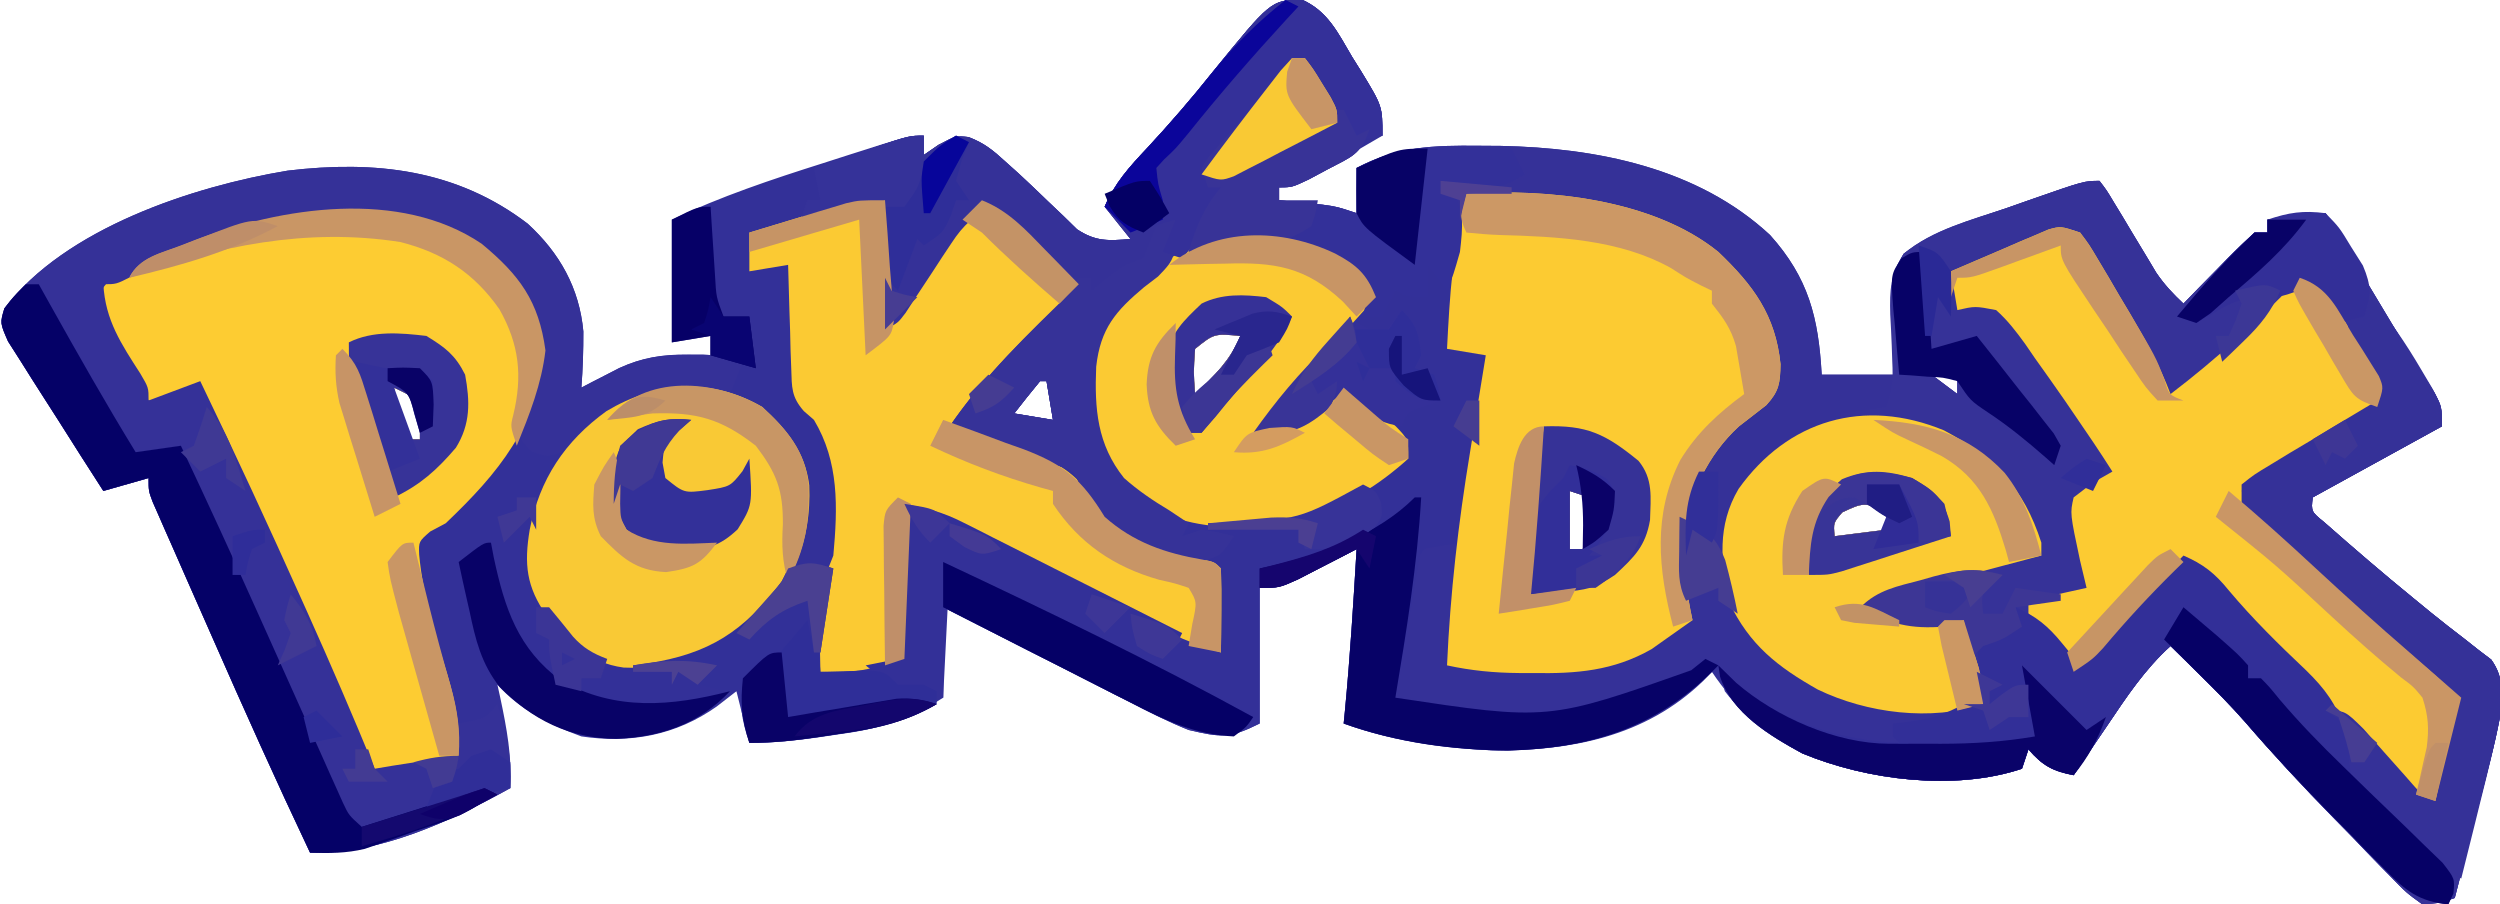 <?xml version="1.0" encoding="UTF-8"?>
<svg version="1.1" xmlns="http://www.w3.org/2000/svg" width="387" height="140">
<path d="M0 0 C4.151 1.782 5.702 5.149 7.941 8.941 C8.396 9.667 8.85 10.392 9.318 11.139 C12.629 16.58 12.629 16.58 12.629 21.129 C10.34 22.467 8.048 23.8 5.754 25.129 C4.777 25.701 4.777 25.701 3.781 26.285 C-1.145 29.129 -1.145 29.129 -3.371 29.129 C-3.371 29.789 -3.371 30.449 -3.371 31.129 C-2.756 31.189 -2.141 31.25 -1.508 31.312 C-0.7 31.396 0.109 31.48 0.941 31.566 C1.742 31.648 2.542 31.729 3.367 31.812 C5.629 32.129 5.629 32.129 8.629 33.129 C8.629 30.819 8.629 28.509 8.629 26.129 C14.919 22.765 20.514 22.625 27.566 22.691 C28.677 22.699 29.787 22.707 30.93 22.714 C45.736 23.009 61.399 26.081 72.629 36.504 C78.602 43.162 80.139 49.305 80.629 58.129 C84.589 58.129 88.549 58.129 92.629 58.129 C92.499 57.032 92.369 55.935 92.234 54.805 C92.094 53.35 91.954 51.896 91.816 50.441 C91.682 49.36 91.682 49.36 91.545 48.256 C91.231 44.641 91.392 42.509 93.324 39.41 C97.815 35.673 103.877 34.162 109.316 32.316 C110.469 31.91 111.623 31.503 112.811 31.084 C121.278 28.129 121.278 28.129 123.629 28.129 C124.726 29.55 124.726 29.55 125.906 31.523 C126.337 32.232 126.769 32.94 127.213 33.67 C127.66 34.42 128.106 35.169 128.566 35.941 C129.447 37.409 130.331 38.873 131.219 40.336 C131.609 40.991 132 41.645 132.402 42.32 C133.65 44.16 135.009 45.613 136.629 47.129 C137.4 46.335 138.171 45.541 138.965 44.723 C139.978 43.691 140.991 42.66 142.004 41.629 C142.512 41.104 143.02 40.58 143.543 40.039 C144.867 38.697 146.245 37.409 147.629 36.129 C148.289 36.129 148.949 36.129 149.629 36.129 C149.629 35.469 149.629 34.809 149.629 34.129 C152.599 33.799 155.569 33.469 158.629 33.129 C167.418 47.777 167.418 47.777 169.009 50.44 C170.114 52.275 171.234 54.101 172.366 55.919 C172.914 56.805 173.463 57.692 174.027 58.605 C174.527 59.403 175.026 60.2 175.541 61.022 C176.629 63.129 176.629 63.129 176.629 66.129 C170.029 69.759 163.429 73.389 156.629 77.129 C156.396 79.32 156.396 79.32 158.43 80.977 C162.975 84.984 167.557 88.924 172.254 92.754 C173.16 93.496 174.066 94.239 175 95.004 C176.681 96.362 178.38 97.698 180.102 99.004 C180.832 99.581 181.563 100.159 182.316 100.754 C182.96 101.241 183.603 101.728 184.266 102.23 C186.353 105.138 185.796 107.609 185.629 111.129 C185.193 113.414 184.679 115.685 184.098 117.938 C183.782 119.178 183.466 120.419 183.141 121.697 C182.64 123.612 182.64 123.612 182.129 125.566 C181.791 126.883 181.454 128.2 181.117 129.518 C180.295 132.723 179.466 135.927 178.629 139.129 C176.445 139.906 176.445 139.906 173.629 140.129 C171.153 138.35 171.153 138.35 168.574 135.695 C168.11 135.225 167.645 134.754 167.166 134.269 C165.681 132.756 164.218 131.224 162.754 129.691 C161.777 128.693 160.8 127.697 159.82 126.701 C155.105 121.883 150.537 116.962 146.14 111.851 C143.927 109.329 141.58 106.985 139.191 104.629 C138.326 103.773 137.461 102.917 136.57 102.035 C135.93 101.406 135.289 100.777 134.629 100.129 C130.652 103.727 127.853 107.961 124.879 112.379 C124.119 113.497 124.119 113.497 123.344 114.637 C122.102 116.465 120.863 118.296 119.629 120.129 C116.369 119.435 114.839 118.67 112.629 116.129 C112.299 117.119 111.969 118.109 111.629 119.129 C101.158 122.619 87.64 120.897 77.633 116.762 C71.844 113.615 67.279 109.604 63.629 104.129 C63.191 104.588 62.752 105.047 62.301 105.52 C53.328 114.2 41.702 116.42 29.516 116.289 C21.683 115.854 14.022 114.795 6.629 112.129 C6.689 111.52 6.75 110.912 6.812 110.285 C7.613 101.91 8.134 93.526 8.629 85.129 C7.797 85.562 6.966 85.995 6.109 86.441 C4.479 87.277 4.479 87.277 2.816 88.129 C1.737 88.686 0.659 89.243 -0.453 89.816 C-3.371 91.129 -3.371 91.129 -6.371 91.129 C-6.371 98.059 -6.371 104.989 -6.371 112.129 C-11.07 114.478 -12.354 114.301 -17.371 113.129 C-20.466 111.89 -23.407 110.403 -26.367 108.875 C-27.201 108.455 -28.034 108.034 -28.893 107.601 C-31.536 106.266 -34.173 104.916 -36.809 103.566 C-38.607 102.655 -40.406 101.744 -42.205 100.834 C-46.599 98.609 -50.987 96.373 -55.371 94.129 C-55.371 98.749 -55.371 103.369 -55.371 108.129 C-60.885 111.731 -65.569 113.022 -72.059 113.879 C-72.9 114.004 -73.741 114.129 -74.607 114.258 C-78.267 114.786 -81.658 115.129 -85.371 115.129 C-86.361 111.169 -86.361 111.169 -87.371 107.129 C-88.382 107.913 -89.392 108.696 -90.434 109.504 C-96.735 113.953 -103.78 115.255 -111.371 114.129 C-116.359 112.292 -120.761 110.087 -124.371 106.129 C-124.155 107.107 -124.155 107.107 -123.934 108.105 C-122.925 112.855 -122.114 117.243 -122.371 122.129 C-131.78 127.332 -142.478 132.354 -153.371 132.129 C-158.629 121.03 -163.652 109.835 -168.59 98.59 C-169.827 95.774 -171.071 92.96 -172.314 90.146 C-173.103 88.353 -173.892 86.559 -174.68 84.766 C-175.051 83.926 -175.423 83.087 -175.806 82.222 C-176.144 81.45 -176.482 80.677 -176.83 79.882 C-177.128 79.203 -177.427 78.524 -177.735 77.825 C-178.371 76.129 -178.371 76.129 -178.371 74.129 C-181.836 75.119 -181.836 75.119 -185.371 76.129 C-187.707 72.512 -190.021 68.883 -192.317 65.24 C-193.101 64.003 -193.891 62.769 -194.686 61.539 C-195.828 59.771 -196.949 57.991 -198.066 56.207 C-198.747 55.139 -199.428 54.07 -200.129 52.97 C-201.371 50.129 -201.371 50.129 -200.678 47.852 C-191.284 35.467 -171.49 28.97 -156.832 26.543 C-143.298 24.924 -130.71 26.341 -119.684 34.754 C-114.732 39.297 -111.685 44.714 -111.066 51.441 C-111.06 54.356 -111.146 57.223 -111.371 60.129 C-110.84 59.852 -110.309 59.575 -109.762 59.289 C-108.702 58.746 -108.702 58.746 -107.621 58.191 C-106.577 57.652 -106.577 57.652 -105.512 57.102 C-101.992 55.502 -98.972 55.002 -95.121 55.066 C-93.265 55.097 -93.265 55.097 -91.371 55.129 C-91.371 54.139 -91.371 53.149 -91.371 52.129 C-93.351 52.459 -95.331 52.789 -97.371 53.129 C-97.371 46.859 -97.371 40.589 -97.371 34.129 C-89.756 30.524 -81.96 27.918 -73.934 25.379 C-72.642 24.964 -71.351 24.549 -70.061 24.133 C-60.645 21.129 -60.645 21.129 -58.371 21.129 C-58.371 22.119 -58.371 23.109 -58.371 24.129 C-57.257 23.355 -57.257 23.355 -56.121 22.566 C-53.371 21.129 -53.371 21.129 -51.43 21.348 C-49 22.27 -47.595 23.433 -45.684 25.191 C-44.991 25.813 -44.299 26.434 -43.586 27.074 C-42.061 28.489 -40.554 29.922 -39.062 31.371 C-38.298 32.096 -37.534 32.82 -36.746 33.566 C-36.053 34.246 -35.359 34.925 -34.645 35.625 C-31.741 37.546 -29.783 37.408 -26.371 37.129 C-28.351 34.654 -28.351 34.654 -30.371 32.129 C-28.809 28.449 -26.535 25.964 -23.809 23.066 C-20.27 19.252 -16.924 15.392 -13.684 11.316 C-4.685 0.255 -4.685 0.255 0 0 Z M-16.371 54.129 C-16.621 57.712 -16.621 57.712 -16.371 61.129 C-13.407 58.321 -10.926 55.946 -9.371 52.129 C-13.417 51.759 -13.417 51.759 -16.371 54.129 Z M97.629 58.129 C98.949 59.119 100.269 60.109 101.629 61.129 C101.629 60.139 101.629 59.149 101.629 58.129 C100.309 58.129 98.989 58.129 97.629 58.129 Z M-40.371 59.129 C-41.729 60.775 -43.064 62.442 -44.371 64.129 C-41.401 64.624 -41.401 64.624 -38.371 65.129 C-38.701 63.149 -39.031 61.169 -39.371 59.129 C-39.701 59.129 -40.031 59.129 -40.371 59.129 Z M-140.371 60.129 C-139.804 64.259 -139.804 64.259 -138.371 68.129 C-137.711 68.129 -137.051 68.129 -136.371 68.129 C-136.371 66.149 -136.371 64.169 -136.371 62.129 C-137.691 61.469 -139.011 60.809 -140.371 60.129 Z M41.629 76.129 C41.629 79.099 41.629 82.069 41.629 85.129 C42.289 85.129 42.949 85.129 43.629 85.129 C44.983 82.42 44.694 80.12 44.629 77.129 C43.639 76.799 42.649 76.469 41.629 76.129 Z M83.816 79.441 C82.437 81.058 82.437 81.058 82.629 83.129 C85.269 82.799 87.909 82.469 90.629 82.129 C90.629 81.139 90.629 80.149 90.629 79.129 C87.043 77.936 87.043 77.936 83.816 79.441 Z M-126.371 103.129 C-125.371 105.129 -125.371 105.129 -125.371 105.129 Z " fill="#333098" transform="translate(201.371,-0.129)"/>
<path d="M0 0 C0.66 0 1.32 0 2 0 C6 5.412 6 5.412 6 8 C6.66 8 7.32 8 8 8 C8.66 9.32 9.32 10.64 10 12 C10.66 11.67 11.32 11.34 12 11 C10.688 14.936 9.172 15.287 5.562 17.188 C4.574 17.717 3.585 18.247 2.566 18.793 C0 20 0 20 -2 20 C-2 20.66 -2 21.32 -2 22 C-1.078 22.091 -1.078 22.091 -0.137 22.184 C0.672 22.267 1.48 22.351 2.312 22.438 C3.113 22.519 3.914 22.6 4.738 22.684 C7 23 7 23 10 24 C10 21.69 10 19.38 10 17 C16.29 13.637 21.885 13.496 28.938 13.562 C30.048 13.57 31.158 13.578 32.302 13.585 C47.107 13.88 62.77 16.952 74 27.375 C79.973 34.033 81.51 40.177 82 49 C85.96 49 89.92 49 94 49 C93.87 47.903 93.74 46.806 93.605 45.676 C93.465 44.221 93.325 42.767 93.188 41.312 C93.098 40.591 93.008 39.87 92.916 39.127 C92.602 35.512 92.763 33.38 94.695 30.281 C99.186 26.544 105.248 25.033 110.688 23.188 C111.841 22.781 112.994 22.374 114.182 21.955 C122.65 19 122.65 19 125 19 C126.097 20.421 126.097 20.421 127.277 22.395 C127.709 23.103 128.14 23.811 128.584 24.541 C129.254 25.665 129.254 25.665 129.938 26.812 C130.818 28.28 131.702 29.745 132.59 31.207 C132.98 31.862 133.371 32.516 133.773 33.191 C135.021 35.031 136.38 36.484 138 38 C138.771 37.206 139.542 36.412 140.336 35.594 C141.349 34.562 142.362 33.531 143.375 32.5 C143.883 31.975 144.391 31.451 144.914 30.91 C146.238 29.568 147.616 28.28 149 27 C149.66 27 150.32 27 151 27 C151 26.34 151 25.68 151 25 C153.97 24.67 156.94 24.34 160 24 C168.789 38.648 168.789 38.648 170.38 41.312 C171.485 43.146 172.605 44.972 173.737 46.79 C174.285 47.677 174.834 48.563 175.398 49.477 C175.898 50.274 176.397 51.071 176.912 51.893 C178 54 178 54 178 57 C171.4 60.63 164.8 64.26 158 68 C157.767 70.191 157.767 70.191 159.801 71.848 C164.346 75.856 168.928 79.795 173.625 83.625 C174.531 84.368 175.437 85.11 176.371 85.875 C178.052 87.233 179.751 88.569 181.473 89.875 C182.204 90.453 182.934 91.03 183.688 91.625 C184.331 92.112 184.974 92.6 185.637 93.102 C187.724 96.009 187.167 98.48 187 102 C186.564 104.285 186.05 106.556 185.469 108.809 C185.153 110.049 184.837 111.29 184.512 112.568 C184.011 114.484 184.011 114.484 183.5 116.438 C183.162 117.754 182.825 119.071 182.488 120.389 C181.666 123.594 180.837 126.798 180 130 C177.816 130.777 177.816 130.777 175 131 C172.524 129.221 172.524 129.221 169.945 126.566 C169.248 125.86 169.248 125.86 168.537 125.14 C167.052 123.628 165.589 122.096 164.125 120.562 C163.148 119.564 162.171 118.568 161.191 117.572 C156.477 112.754 151.908 107.833 147.511 102.722 C145.299 100.2 142.951 97.856 140.562 95.5 C139.698 94.644 138.833 93.788 137.941 92.906 C137.301 92.277 136.66 91.648 136 91 C132.023 94.598 129.224 98.832 126.25 103.25 C125.743 103.995 125.237 104.74 124.715 105.508 C123.473 107.336 122.235 109.167 121 111 C117.74 110.306 116.21 109.541 114 107 C113.67 107.99 113.34 108.98 113 110 C102.539 113.487 88.999 111.782 79.008 107.625 C74.376 105.122 70.215 102.213 67 98 C66.27 95.25 66.27 95.25 66 93 C65.406 93.398 64.811 93.797 64.199 94.207 C49.461 103.627 34.809 103.212 18 100 C17.01 99.505 17.01 99.505 16 99 C17.067 80.577 17.067 80.577 20.5 76 C22 75 22 75 24 75 C24.495 73.515 24.495 73.515 25 72 C25.476 70.743 25.476 70.743 25.961 69.461 C27.33 64.9 27.967 60.334 28.625 55.625 C28.759 54.698 28.893 53.771 29.031 52.816 C29.359 50.545 29.682 48.273 30 46 C27.03 45.505 27.03 45.505 24 45 C24.035 44.397 24.07 43.793 24.105 43.172 C24.351 38.075 24.351 38.075 22.5 33.438 C22.005 32.963 21.51 32.489 21 32 C21 33.65 21 35.3 21 37 C18 37 18 37 16 36 C15.773 36.639 15.546 37.279 15.312 37.938 C14.879 38.618 14.446 39.299 14 40 C12.826 40.201 12.826 40.201 11.629 40.406 C8.446 41.125 7.64 42.051 5.625 44.562 C5.038 45.275 4.452 45.988 3.848 46.723 C3.238 47.474 2.628 48.226 2 49 C0.693 50.505 -0.619 52.005 -1.938 53.5 C-2.524 54.17 -3.111 54.841 -3.715 55.531 C-4.139 56.016 -4.563 56.501 -5 57 C1.165 56.623 4.174 54.841 9 51 C10.509 52.26 12.007 53.534 13.5 54.812 C14.335 55.52 15.171 56.228 16.031 56.957 C18 59 18 59 18 62 C8.886 70.218 -0.097 72.874 -12.141 72.41 C-18.313 71.754 -22.456 69.815 -26.613 65.215 C-31.425 58.831 -31.857 52.752 -31 45 C-28.709 38.804 -24.01 35.024 -19 31 C-15.965 28.167 -13.594 25.853 -12 22 C-11.67 21.34 -11.34 20.68 -11 20 C-11.66 20 -12.32 20 -13 20 C-13.33 19.01 -13.66 18.02 -14 17 C-13.044 15.422 -13.044 15.422 -11.543 13.75 C-11.007 13.142 -10.472 12.533 -9.92 11.906 C-9.348 11.277 -8.777 10.648 -8.188 10 C-7.076 8.751 -5.965 7.501 -4.855 6.25 C-4.357 5.698 -3.858 5.147 -3.344 4.578 C-1.802 2.83 -1.802 2.83 0 0 Z M-15 45 C-15.25 48.584 -15.25 48.584 -15 52 C-12.036 49.192 -9.555 46.817 -8 43 C-12.046 42.63 -12.046 42.63 -15 45 Z M99 49 C100.32 49.99 101.64 50.98 103 52 C103 51.01 103 50.02 103 49 C101.68 49 100.36 49 99 49 Z M43 67 C43 69.97 43 72.94 43 76 C43.66 76 44.32 76 45 76 C46.354 73.291 46.065 70.991 46 68 C45.01 67.67 44.02 67.34 43 67 Z M85.188 70.312 C83.808 71.929 83.808 71.929 84 74 C86.64 73.67 89.28 73.34 92 73 C92 72.01 92 71.02 92 70 C88.414 68.808 88.414 68.808 85.188 70.312 Z " fill="#353198" transform="translate(200,9)"/>
<path d="M0 0 C1.097 1.421 1.097 1.421 2.277 3.395 C2.709 4.103 3.14 4.811 3.584 5.541 C4.031 6.291 4.477 7.04 4.938 7.812 C5.818 9.28 6.702 10.745 7.59 12.207 C7.98 12.862 8.371 13.516 8.773 14.191 C10.021 16.031 11.38 17.484 13 19 C13.771 18.206 14.542 17.412 15.336 16.594 C16.349 15.562 17.362 14.531 18.375 13.5 C19.137 12.713 19.137 12.713 19.914 11.91 C21.238 10.568 22.616 9.28 24 8 C24.66 8 25.32 8 26 8 C26 7.34 26 6.68 26 6 C30.455 5.505 30.455 5.505 35 5 C43.789 19.648 43.789 19.648 45.38 22.312 C46.485 24.146 47.605 25.972 48.737 27.79 C49.56 29.12 49.56 29.12 50.398 30.477 C50.898 31.274 51.397 32.071 51.912 32.893 C53 35 53 35 53 38 C46.4 41.63 39.8 45.26 33 49 C32.767 51.191 32.767 51.191 34.801 52.848 C39.346 56.856 43.928 60.795 48.625 64.625 C49.531 65.368 50.437 66.11 51.371 66.875 C53.052 68.233 54.751 69.569 56.473 70.875 C57.204 71.453 57.934 72.03 58.688 72.625 C59.331 73.112 59.974 73.6 60.637 74.102 C62.724 77.009 62.167 79.48 62 83 C61.564 85.285 61.05 87.556 60.469 89.809 C60.153 91.049 59.837 92.29 59.512 93.568 C59.178 94.845 58.844 96.122 58.5 97.438 C58.162 98.754 57.825 100.071 57.488 101.389 C56.666 104.594 55.837 107.798 55 111 C52.816 111.777 52.816 111.777 50 112 C47.524 110.221 47.524 110.221 44.945 107.566 C44.248 106.86 44.248 106.86 43.537 106.14 C42.052 104.628 40.589 103.096 39.125 101.562 C38.148 100.564 37.171 99.568 36.191 98.572 C31.477 93.754 26.908 88.833 22.511 83.722 C20.299 81.2 17.951 78.856 15.562 76.5 C14.698 75.644 13.833 74.788 12.941 73.906 C12.301 73.277 11.66 72.648 11 72 C7.023 75.598 4.224 79.832 1.25 84.25 C0.743 84.995 0.237 85.74 -0.285 86.508 C-1.527 88.336 -2.765 90.167 -4 92 C-7.26 91.306 -8.79 90.541 -11 88 C-11.495 89.485 -11.495 89.485 -12 91 C-22.464 94.488 -35.995 92.777 -45.992 88.629 C-50.98 85.928 -56.893 82.403 -58.73 76.754 C-58.819 76.175 -58.908 75.596 -59 75 C-57.639 76.33 -57.639 76.33 -56.25 77.688 C-49.048 83.839 -40.331 86.533 -31 87 C-31.495 86.505 -31.495 86.505 -32 86 C-32 85.34 -32 84.68 -32 84 C-30.927 83.876 -29.855 83.752 -28.75 83.625 C-25.555 83.093 -23.766 82.482 -21 81 C-20.01 81 -19.02 81 -18 81 C-18.99 76.71 -19.98 72.42 -21 68 C-21.99 68.33 -22.98 68.66 -24 69 C-29.266 69.397 -32.444 68.667 -37 66 C-34.617 63.617 -33.118 63.328 -29.879 62.492 C-28.352 62.096 -28.352 62.096 -26.795 61.691 C-25.728 61.422 -24.662 61.153 -23.562 60.875 C-22.5 60.598 -21.437 60.321 -20.342 60.035 C-12.417 58 -12.417 58 -9 58 C-12.891 49.348 -15.713 43.143 -24.688 39.25 C-29.652 37.544 -34.79 37.278 -40 37 C-40 36.67 -40 36.34 -40 36 C-36.535 35.505 -36.535 35.505 -33 35 C-32.062 32.186 -31.928 30.813 -32.078 27.945 C-32.104 27.165 -32.13 26.386 -32.156 25.582 C-32.218 23.951 -32.296 22.321 -32.391 20.691 C-32.494 16.787 -32.375 14.603 -30.277 11.23 C-25.322 7.858 -19.963 6.105 -14.312 4.188 C-13.159 3.781 -12.006 3.374 -10.818 2.955 C-2.35 0 -2.35 0 0 0 Z M-26 30 C-24.68 30.99 -23.36 31.98 -22 33 C-22 32.01 -22 31.02 -22 30 C-23.32 30 -24.64 30 -26 30 Z " fill="#363298" transform="translate(325,28)"/>
<path d="M0 0 C4.151 1.782 5.702 5.149 7.941 8.941 C8.396 9.667 8.85 10.392 9.318 11.139 C12.629 16.58 12.629 16.58 12.629 21.129 C10.979 21.459 9.329 21.789 7.629 22.129 C7.299 20.479 6.969 18.829 6.629 17.129 C5.969 17.129 5.309 17.129 4.629 17.129 C0.629 11.717 0.629 11.717 0.629 9.129 C-3.012 12.685 -6.407 16.361 -9.684 20.254 C-10.365 21.041 -10.365 21.041 -11.061 21.844 C-13.828 25.03 -13.828 25.03 -14.371 29.129 C-13.711 29.129 -13.051 29.129 -12.371 29.129 C-14.013 35.012 -16.158 38.669 -21.309 42.066 C-25.855 45.128 -29.282 48.99 -31.371 54.129 C-32.165 60.589 -32.046 66.73 -28.715 72.441 C-25.675 76.259 -21.959 78.599 -17.371 80.129 C-6.43 80.886 3.328 80.769 12.129 73.379 C12.954 72.636 13.779 71.894 14.629 71.129 C15.289 71.129 15.949 71.129 16.629 71.129 C15.478 67.676 14.308 66.748 11.566 64.441 C10.833 63.819 10.099 63.196 9.344 62.555 C8.778 62.084 8.212 61.614 7.629 61.129 C7.049 61.562 6.469 61.995 5.871 62.441 C-1.888 67.972 -1.888 67.972 -7.371 67.129 C-3.89 62.22 -0.257 57.816 4.113 53.672 C5.85 52 5.85 52 7.629 49.129 C9.621 48.438 11.621 47.77 13.629 47.129 C14.124 46.139 14.124 46.139 14.629 45.129 C16.609 45.624 16.609 45.624 18.629 46.129 C18.629 44.149 18.629 42.169 18.629 40.129 C21.629 41.129 21.629 41.129 23.629 44.129 C23.605 46.609 23.605 46.609 23.254 49.316 C23.143 50.217 23.032 51.119 22.918 52.047 C22.823 52.734 22.727 53.421 22.629 54.129 C24.609 54.459 26.589 54.789 28.629 55.129 C28.183 65.099 26.795 74.403 24.629 84.129 C22.649 84.459 20.669 84.789 18.629 85.129 C17.309 92.719 15.989 100.309 14.629 108.129 C38.312 111.684 38.312 111.684 60.441 103.879 C61.163 103.301 61.885 102.724 62.629 102.129 C63.289 102.459 63.949 102.789 64.629 103.129 C55.46 112.668 45.16 115.956 32.066 116.316 C23.423 116.224 14.77 115.065 6.629 112.129 C6.689 111.52 6.75 110.912 6.812 110.285 C7.613 101.91 8.134 93.526 8.629 85.129 C7.797 85.562 6.966 85.995 6.109 86.441 C5.023 86.998 3.936 87.555 2.816 88.129 C1.737 88.686 0.659 89.243 -0.453 89.816 C-3.371 91.129 -3.371 91.129 -6.371 91.129 C-6.371 98.059 -6.371 104.989 -6.371 112.129 C-11.07 114.478 -12.354 114.301 -17.371 113.129 C-20.466 111.89 -23.407 110.403 -26.367 108.875 C-27.201 108.455 -28.034 108.034 -28.893 107.601 C-31.536 106.266 -34.173 104.916 -36.809 103.566 C-38.607 102.655 -40.406 101.744 -42.205 100.834 C-46.599 98.609 -50.987 96.373 -55.371 94.129 C-55.371 98.749 -55.371 103.369 -55.371 108.129 C-57.351 107.139 -59.331 106.149 -61.371 105.129 C-61.866 106.119 -61.866 106.119 -62.371 107.129 C-64.021 105.809 -65.671 104.489 -67.371 103.129 C-64.896 102.634 -64.896 102.634 -62.371 102.129 C-62.041 94.209 -61.711 86.289 -61.371 78.129 C-57.672 78.869 -55.585 79.335 -52.41 80.939 C-51.669 81.31 -50.928 81.68 -50.165 82.062 C-49.378 82.463 -48.592 82.864 -47.781 83.277 C-46.959 83.691 -46.137 84.104 -45.29 84.529 C-42.668 85.849 -40.051 87.176 -37.434 88.504 C-35.677 89.39 -33.92 90.275 -32.162 91.16 C-28.927 92.79 -25.693 94.423 -22.461 96.06 C-19.103 97.761 -15.74 99.449 -12.371 101.129 C-12.701 96.839 -13.031 92.549 -13.371 88.129 C-15.32 87.82 -15.32 87.82 -17.309 87.504 C-24.715 85.857 -31.254 81.574 -35.371 75.129 C-35.371 74.469 -35.371 73.809 -35.371 73.129 C-35.989 72.959 -36.606 72.789 -37.242 72.613 C-43.205 70.907 -48.772 68.793 -54.371 66.129 C-48.946 58.224 -42.214 51.789 -35.371 45.129 C-39.188 40.578 -43.12 36.279 -47.371 32.129 C-50.62 33.499 -52.176 34.849 -54.098 37.789 C-54.572 38.5 -55.046 39.211 -55.535 39.943 C-56.017 40.685 -56.499 41.427 -56.996 42.191 C-57.963 43.664 -58.935 45.134 -59.91 46.602 C-60.335 47.254 -60.76 47.906 -61.198 48.578 C-62.371 50.129 -62.371 50.129 -64.371 51.129 C-64.371 44.529 -64.371 37.929 -64.371 31.129 C-65.959 31.624 -67.547 32.119 -69.184 32.629 C-72.127 33.546 -74.272 34.129 -77.371 34.129 C-77.041 33.139 -76.711 32.149 -76.371 31.129 C-75.711 31.129 -75.051 31.129 -74.371 31.129 C-74.701 29.479 -75.031 27.829 -75.371 26.129 C-72.914 25.292 -70.456 24.459 -67.996 23.629 C-67.297 23.39 -66.599 23.152 -65.879 22.906 C-60.598 21.129 -60.598 21.129 -58.371 21.129 C-58.371 22.119 -58.371 23.109 -58.371 24.129 C-57.629 23.613 -56.886 23.098 -56.121 22.566 C-53.371 21.129 -53.371 21.129 -51.43 21.348 C-49 22.27 -47.595 23.433 -45.684 25.191 C-44.991 25.813 -44.299 26.434 -43.586 27.074 C-42.061 28.489 -40.554 29.922 -39.062 31.371 C-38.298 32.096 -37.534 32.82 -36.746 33.566 C-36.053 34.246 -35.359 34.925 -34.645 35.625 C-31.741 37.546 -29.783 37.408 -26.371 37.129 C-27.691 35.479 -29.011 33.829 -30.371 32.129 C-28.809 28.449 -26.535 25.964 -23.809 23.066 C-20.27 19.252 -16.924 15.392 -13.684 11.316 C-4.685 0.255 -4.685 0.255 0 0 Z M-40.371 59.129 C-41.729 60.775 -43.064 62.442 -44.371 64.129 C-41.401 64.624 -41.401 64.624 -38.371 65.129 C-38.701 63.149 -39.031 61.169 -39.371 59.129 C-39.701 59.129 -40.031 59.129 -40.371 59.129 Z " fill="#333098" transform="translate(201.371,-0.129)"/>
<path d="M0 0 C5.855 4.85 8.845 8.892 9.871 16.516 C8.497 28.294 2.73 35.36 -5.566 43.266 C-6.36 43.688 -7.155 44.111 -7.973 44.547 C-9.754 46.103 -9.754 46.103 -9.678 48.124 C-9.104 54.55 -7.167 60.637 -5.295 66.779 C-4.032 71.076 -3.284 74.732 -3.566 79.266 C-4.956 79.802 -6.354 80.319 -7.754 80.828 C-8.531 81.118 -9.309 81.408 -10.109 81.707 C-13.059 82.378 -14.694 82.207 -17.566 81.266 C-18.938 79.317 -18.938 79.317 -20.004 76.719 C-20.418 75.742 -20.831 74.765 -21.258 73.759 C-21.906 72.153 -21.906 72.153 -22.566 70.516 C-23.523 68.244 -24.482 65.973 -25.441 63.703 C-25.944 62.499 -26.447 61.295 -26.965 60.055 C-29.449 54.14 -32.078 48.289 -34.705 42.437 C-35.554 40.544 -36.396 38.648 -37.238 36.751 C-37.759 35.585 -38.28 34.42 -38.816 33.219 C-39.275 32.189 -39.734 31.159 -40.207 30.099 C-41.514 27.375 -42.968 24.827 -44.566 22.266 C-45.165 22.596 -45.763 22.926 -46.379 23.266 C-48.566 24.266 -48.566 24.266 -51.566 24.266 C-52.936 22.024 -54.287 19.774 -55.629 17.516 C-56.019 16.881 -56.409 16.247 -56.811 15.594 C-59.626 10.809 -59.626 10.809 -59.334 8.161 C-57.521 3.686 -50.834 1.922 -46.564 0.078 C-32.824 -5.506 -13.159 -8.893 0 0 Z M-13.566 22.266 C-12.999 26.395 -12.999 26.395 -11.566 30.266 C-10.906 30.266 -10.246 30.266 -9.566 30.266 C-9.566 28.286 -9.566 26.306 -9.566 24.266 C-10.886 23.606 -12.206 22.946 -13.566 22.266 Z " fill="#FDCC32" transform="translate(74.566,37.734)"/>
<path d="M0 0 C12.462 -0.88 28.933 0.826 39 9 C44.439 14.186 47.846 18.802 48.625 26.375 C48.567 29.298 48.422 30.542 46.422 32.715 C45.011 33.816 43.597 34.912 42.18 36.004 C37.369 40.409 34.448 46.608 33.598 53.043 C33.543 57.514 34.055 61.633 35 66 C33.654 66.97 32.298 67.926 30.938 68.875 C30.183 69.409 29.429 69.942 28.652 70.492 C22.724 73.863 17.011 74.299 10.375 74.188 C9.638 74.187 8.9 74.186 8.141 74.186 C4.292 74.155 0.752 73.815 -3 73 C-2.506 61.851 -1.258 51.005 0.562 40 C0.8 38.531 1.036 37.063 1.271 35.594 C1.84 32.061 2.417 28.53 3 25 C1.02 24.67 -0.96 24.34 -3 24 C-2.59 15.81 -2.095 7.96 0 0 Z M16 46 C16 48.97 16 51.94 16 55 C16.66 55 17.32 55 18 55 C19.354 52.291 19.065 49.991 19 47 C18.01 46.67 17.02 46.34 16 46 Z " fill="#FCCB32" transform="translate(227,30)"/>
<path d="M0 0 C4.952 4.543 7.998 9.96 8.617 16.688 C8.624 19.602 8.537 22.47 8.312 25.375 C8.844 25.098 9.375 24.821 9.922 24.535 C10.981 23.992 10.981 23.992 12.062 23.438 C12.759 23.078 13.455 22.718 14.172 22.348 C17.761 20.717 20.885 20.237 24.812 20.25 C25.565 20.247 26.318 20.245 27.094 20.242 C29.286 20.373 31.206 20.772 33.312 21.375 C32.653 23.025 31.992 24.675 31.312 26.375 C30.683 26.34 30.054 26.305 29.406 26.27 C21.382 26.016 15.677 27.018 9.688 32.562 C7.187 34.863 6.506 35.342 3 35.938 C0.312 35.375 0.312 35.375 -1.688 32.375 C-1.227 30.359 -1.227 30.359 -0.312 28.125 C1.74 22.429 2.231 17.959 -0.25 12.312 C-3.647 6.226 -7.982 2.644 -14.625 0.5 C-31.053 -3.253 -46.744 0.215 -61.395 8.203 C-63.688 9.375 -63.688 9.375 -65.688 9.375 C-65.394 14.942 -62.901 18.644 -59.965 23.203 C-58.688 25.375 -58.688 25.375 -58.688 27.375 C-56.047 26.385 -53.407 25.395 -50.688 24.375 C-45.271 35.613 -40.043 46.93 -34.938 58.312 C-34.664 58.921 -34.39 59.53 -34.108 60.157 C-30.505 68.178 -27.025 76.24 -23.688 84.375 C-22.777 84.222 -21.867 84.068 -20.93 83.91 C-17.522 83.348 -14.108 82.854 -10.688 82.375 C-10.688 80.725 -10.688 79.075 -10.688 77.375 C-10.069 77.251 -9.45 77.127 -8.812 77 C-6.496 76.503 -6.496 76.503 -4.688 74.375 C-3.236 78.912 -2.452 82.556 -2.688 87.375 C-12.097 92.578 -22.795 97.6 -33.688 97.375 C-38.945 86.276 -43.968 75.081 -48.906 63.836 C-50.144 61.02 -51.387 58.206 -52.631 55.393 C-53.42 53.599 -54.208 51.805 -54.996 50.012 C-55.368 49.172 -55.74 48.333 -56.123 47.468 C-56.46 46.696 -56.798 45.923 -57.146 45.128 C-57.445 44.449 -57.744 43.77 -58.051 43.071 C-58.688 41.375 -58.688 41.375 -58.688 39.375 C-60.998 40.035 -63.307 40.695 -65.688 41.375 C-68.023 37.758 -70.338 34.129 -72.633 30.486 C-73.417 29.249 -74.207 28.015 -75.002 26.785 C-76.145 25.017 -77.265 23.237 -78.383 21.453 C-79.404 19.851 -79.404 19.851 -80.446 18.216 C-81.688 15.375 -81.688 15.375 -80.994 13.098 C-71.601 0.713 -51.806 -5.784 -37.148 -8.211 C-23.615 -9.83 -11.027 -8.413 0 0 Z " fill="#353198" transform="translate(81.688,34.625)"/>
<path d="M0 0 C1.41 1.87 1.41 1.87 2.848 4.297 C3.37 5.173 3.893 6.05 4.432 6.953 C4.97 7.876 5.508 8.799 6.062 9.75 C6.605 10.658 7.147 11.565 7.705 12.5 C10.128 16.598 12.314 20.537 14 25 C21.225 19.497 27.702 13.539 34 7 C38.525 8.508 39.823 11.933 42.25 15.875 C42.722 16.608 43.194 17.342 43.68 18.098 C44.121 18.805 44.561 19.513 45.016 20.242 C45.623 21.215 45.623 21.215 46.243 22.207 C47 24 47 24 46 27 C43.959 28.534 43.959 28.534 41.309 30.137 C39.892 31.002 39.892 31.002 38.447 31.885 C37.454 32.48 36.461 33.075 35.438 33.688 C34.44 34.294 33.443 34.901 32.416 35.525 C29.949 37.025 27.477 38.516 25 40 C28.718 44.498 32.541 48.592 36.875 52.5 C37.658 53.208 37.658 53.208 38.456 53.931 C42.597 57.668 46.783 61.35 51 65 C52.501 66.312 54.001 67.624 55.5 68.938 C56.655 69.948 57.81 70.959 59 72 C57.68 77.28 56.36 82.56 55 88 C51.685 86.342 50.436 85.675 48.145 83.121 C47.612 82.537 47.08 81.954 46.532 81.353 C45.965 80.721 45.397 80.089 44.812 79.438 C38.572 72.605 32.109 66.036 25.511 59.549 C24.822 58.867 24.132 58.186 23.422 57.484 C22.809 56.883 22.197 56.282 21.565 55.663 C20 54 20 54 18 51 C14.852 52.381 12.861 53.948 10.547 56.477 C9.928 57.147 9.309 57.817 8.672 58.508 C8.038 59.206 7.403 59.905 6.75 60.625 C6.1 61.331 5.451 62.038 4.781 62.766 C3.182 64.506 1.589 66.251 0 68 C-2.897 65.139 -5.58 62.284 -8 59 C-8 58.34 -8 57.68 -8 57 C-5.03 56.34 -2.06 55.68 1 55 C0.67 53.618 0.34 52.236 0 50.812 C-1.565 43.471 -1.565 43.471 -1 41 C2 38.688 2 38.688 5 37 C3.069 33.951 1.045 30.973 -1 28 C-1.451 27.341 -1.901 26.682 -2.365 26.003 C-3.888 23.798 -5.441 21.617 -7 19.438 C-7.498 18.71 -7.996 17.983 -8.509 17.234 C-9.915 15.301 -11.213 13.589 -13 12 C-16.256 11.376 -16.256 11.376 -19 12 C-19.33 10.02 -19.66 8.04 -20 6 C-17.234 4.801 -14.463 3.615 -11.688 2.438 C-10.902 2.095 -10.116 1.753 -9.307 1.4 C-8.549 1.081 -7.792 0.762 -7.012 0.434 C-5.967 -0.014 -5.967 -0.014 -4.901 -0.471 C-3 -1 -3 -1 0 0 Z " fill="#FCCB32" transform="translate(322,36)"/>
<path d="M0 0 C0.33 6.27 0.66 12.54 1 19 C1.82 17.796 2.64 16.592 3.484 15.352 C4.572 13.776 5.661 12.2 6.75 10.625 C7.289 9.831 7.828 9.037 8.383 8.219 C9.176 7.078 9.176 7.078 9.984 5.914 C10.466 5.212 10.948 4.511 11.444 3.788 C13 2 13 2 17 0 C21.29 4.29 25.58 8.58 30 13 C25.711 18.191 21.124 22.903 16.27 27.57 C14.078 29.917 12.535 32.191 11 35 C12.241 35.424 13.483 35.848 14.762 36.285 C16.404 36.876 18.046 37.469 19.688 38.062 C20.504 38.338 21.321 38.613 22.162 38.896 C27.375 40.817 30.051 42.669 32.982 47.402 C35.52 51.386 40.068 53.443 44.48 54.715 C46.052 55.057 47.63 55.369 49.215 55.641 C51 56 51 56 52 57 C52.073 59.186 52.084 61.375 52.062 63.562 C52.053 64.76 52.044 65.958 52.035 67.191 C52.024 68.118 52.012 69.045 52 70 C46.597 68.402 41.772 66.006 36.77 63.465 C35.897 63.026 35.025 62.587 34.126 62.135 C31.353 60.74 28.583 59.339 25.812 57.938 C23.031 56.533 20.249 55.13 17.466 53.729 C15.738 52.859 14.011 51.986 12.285 51.111 C11.503 50.717 10.722 50.324 9.917 49.918 C9.231 49.571 8.546 49.224 7.839 48.866 C5.845 47.883 5.845 47.883 3 47 C3 54.92 3 62.84 3 71 C-2.098 72.699 -4.844 73.206 -10 73 C-10.054 70.938 -10.093 68.875 -10.125 66.812 C-10.148 65.664 -10.171 64.515 -10.195 63.332 C-10.001 60.015 -9.228 58.038 -8 55 C-7.322 47.551 -7.083 40.529 -11 34 C-11.519 33.548 -12.039 33.096 -12.573 32.63 C-14.495 30.435 -14.424 29.002 -14.512 26.113 C-14.547 25.175 -14.583 24.238 -14.619 23.271 C-14.642 22.295 -14.664 21.319 -14.688 20.312 C-14.739 18.83 -14.739 18.83 -14.791 17.318 C-14.874 14.879 -14.943 12.44 -15 10 C-16.98 10.33 -18.96 10.66 -21 11 C-21 9.02 -21 7.04 -21 5 C-18.252 4.16 -15.502 3.328 -12.75 2.5 C-11.973 2.262 -11.195 2.023 -10.395 1.777 C-9.64 1.552 -8.886 1.326 -8.109 1.094 C-7.072 0.78 -7.072 0.78 -6.015 0.459 C-4 0 -4 0 0 0 Z " fill="#FBCA33" transform="translate(137,31)"/>
<path d="M0 0 C4.151 1.782 5.702 5.149 7.941 8.941 C8.396 9.667 8.85 10.392 9.318 11.139 C12.629 16.58 12.629 16.58 12.629 21.129 C10.979 21.459 9.329 21.789 7.629 22.129 C7.299 20.479 6.969 18.829 6.629 17.129 C5.969 17.129 5.309 17.129 4.629 17.129 C0.629 11.717 0.629 11.717 0.629 9.129 C-3.012 12.685 -6.407 16.361 -9.684 20.254 C-10.365 21.041 -10.365 21.041 -11.061 21.844 C-13.828 25.03 -13.828 25.03 -14.371 29.129 C-13.711 29.129 -13.051 29.129 -12.371 29.129 C-14.013 35.012 -16.158 38.669 -21.309 42.066 C-25.855 45.128 -29.282 48.99 -31.371 54.129 C-32.165 60.593 -32.043 66.729 -28.715 72.445 C-26.389 75.36 -23.543 77.23 -20.371 79.129 C-19.381 79.789 -18.391 80.449 -17.371 81.129 C-17.701 81.789 -18.031 82.449 -18.371 83.129 C-17.381 82.799 -16.391 82.469 -15.371 82.129 C-12.684 82.566 -12.684 82.566 -10.371 83.129 C-12.371 86.129 -12.371 86.129 -15.496 87.066 C-21.675 87.166 -25.939 84.376 -30.746 80.691 C-33.371 78.129 -33.371 78.129 -34.121 75.504 C-35.128 72.978 -35.128 72.978 -37.391 72.289 C-39.126 71.796 -40.869 71.33 -42.617 70.887 C-46.74 69.752 -50.519 67.962 -54.371 66.129 C-48.946 58.224 -42.214 51.789 -35.371 45.129 C-39.188 40.578 -43.12 36.279 -47.371 32.129 C-50.62 33.499 -52.176 34.849 -54.098 37.789 C-54.572 38.5 -55.046 39.211 -55.535 39.943 C-56.017 40.685 -56.499 41.427 -56.996 42.191 C-57.963 43.664 -58.935 45.134 -59.91 46.602 C-60.335 47.254 -60.76 47.906 -61.198 48.578 C-62.371 50.129 -62.371 50.129 -64.371 51.129 C-64.371 44.529 -64.371 37.929 -64.371 31.129 C-65.959 31.624 -67.547 32.119 -69.184 32.629 C-72.127 33.546 -74.272 34.129 -77.371 34.129 C-77.041 33.139 -76.711 32.149 -76.371 31.129 C-75.711 31.129 -75.051 31.129 -74.371 31.129 C-74.701 29.479 -75.031 27.829 -75.371 26.129 C-72.914 25.292 -70.456 24.459 -67.996 23.629 C-67.297 23.39 -66.599 23.152 -65.879 22.906 C-60.598 21.129 -60.598 21.129 -58.371 21.129 C-58.371 22.119 -58.371 23.109 -58.371 24.129 C-57.629 23.613 -56.886 23.098 -56.121 22.566 C-53.371 21.129 -53.371 21.129 -51.43 21.348 C-49 22.27 -47.595 23.433 -45.684 25.191 C-44.991 25.813 -44.299 26.434 -43.586 27.074 C-42.061 28.489 -40.554 29.922 -39.062 31.371 C-38.298 32.096 -37.534 32.82 -36.746 33.566 C-36.053 34.246 -35.359 34.925 -34.645 35.625 C-31.741 37.546 -29.783 37.408 -26.371 37.129 C-27.691 35.479 -29.011 33.829 -30.371 32.129 C-28.809 28.449 -26.535 25.964 -23.809 23.066 C-20.27 19.252 -16.924 15.392 -13.684 11.316 C-4.685 0.255 -4.685 0.255 0 0 Z M-40.371 59.129 C-41.729 60.775 -43.064 62.442 -44.371 64.129 C-41.401 64.624 -41.401 64.624 -38.371 65.129 C-38.701 63.149 -39.031 61.169 -39.371 59.129 C-39.701 59.129 -40.031 59.129 -40.371 59.129 Z " fill="#353198" transform="translate(201.371,-0.129)"/>
<path d="M0 0 C2.134 1.645 2.936 3.006 3.926 5.484 C-2.074 12.151 -8.074 18.818 -14.074 25.484 C-7.91 25.107 -4.9 23.326 -0.074 19.484 C1.435 20.745 2.933 22.018 4.426 23.297 C5.261 24.005 6.096 24.712 6.957 25.441 C8.926 27.484 8.926 27.484 8.926 30.484 C-0.188 38.702 -9.172 41.358 -21.215 40.895 C-27.387 40.239 -31.53 38.3 -35.688 33.699 C-40.499 27.316 -40.931 21.237 -40.074 13.484 C-37.395 6.238 -31.386 1.472 -24.949 -2.391 C-16.491 -5.546 -7.762 -4.116 0 0 Z M-24.074 13.484 C-24.324 17.068 -24.324 17.068 -24.074 20.484 C-21.11 17.676 -18.629 15.301 -17.074 11.484 C-21.12 11.115 -21.12 11.115 -24.074 13.484 Z " fill="#FBCA33" transform="translate(209.074,40.516)"/>
<path d="M0 0 C7.789 4.155 12.325 8.874 15.062 17.375 C15.062 18.035 15.062 18.695 15.062 19.375 C14.28 19.582 13.498 19.789 12.692 20.002 C9.168 20.935 5.647 21.874 2.125 22.812 C0.893 23.138 -0.338 23.463 -1.607 23.799 C-2.777 24.111 -3.947 24.424 -5.152 24.746 C-6.236 25.034 -7.32 25.322 -8.437 25.619 C-10.855 26.135 -10.855 26.135 -11.938 27.375 C-7.077 29.967 -2.285 29.562 3.062 29.375 C3.568 30.978 4.066 32.582 4.562 34.188 C4.841 35.081 5.119 35.974 5.406 36.895 C6.062 39.375 6.062 39.375 6.062 42.375 C-2.019 45.069 -11.946 43.785 -19.543 40.117 C-25.791 36.592 -30.11 33.205 -33.25 26.625 C-34.573 20.37 -35.155 14.748 -31.812 9.062 C-24.219 -1.586 -12.386 -5.125 0 0 Z M-15.75 12.688 C-17.129 14.304 -17.129 14.304 -16.938 16.375 C-14.297 16.045 -11.658 15.715 -8.938 15.375 C-8.938 14.385 -8.938 13.395 -8.938 12.375 C-12.523 11.183 -12.523 11.183 -15.75 12.688 Z " fill="#FBCB33" transform="translate(300.938,66.625)"/>
<path d="M0 0 C3.83 3.507 6.594 6.842 7.273 12.129 C7.64 20.916 4.597 27.486 -1.312 33.938 C-7.276 39.376 -13.497 40.614 -21.457 40.34 C-26.935 39.608 -29.929 36.318 -33.375 32.312 C-36.529 27.843 -36.89 24.321 -36 19 C-34.486 11.218 -30.578 5.307 -24.129 0.648 C-16.414 -3.964 -7.918 -4.6 0 0 Z " fill="#F9C935" transform="translate(118,63)"/>
<path d="M0 0 C3.107 1.353 4.875 2.752 7 5.375 C10.696 9.78 14.737 13.754 18.912 17.699 C21.926 20.624 23.683 23.022 25 27 C25.99 28.485 25.99 28.485 27 30 C26.973 30.812 26.946 31.624 26.918 32.461 C26.761 35.05 26.761 35.05 28.393 36.881 C29.028 37.458 29.662 38.035 30.316 38.629 C30.998 39.272 31.679 39.914 32.381 40.576 C33.101 41.232 33.821 41.887 34.562 42.562 C35.992 43.864 37.41 45.178 38.816 46.504 C39.45 47.08 40.084 47.655 40.737 48.248 C42 50 42 50 41.699 52.219 C41.468 52.806 41.238 53.394 41 54 C36.366 53.527 34.387 51.871 31.164 48.59 C30.264 47.682 29.365 46.774 28.438 45.838 C27.5 44.871 26.562 43.904 25.625 42.938 C24.705 42.007 23.784 41.077 22.836 40.119 C18.244 35.452 13.797 30.708 9.528 25.744 C7.311 23.214 4.958 20.863 2.562 18.5 C1.698 17.644 0.833 16.788 -0.059 15.906 C-0.699 15.277 -1.34 14.648 -2 14 C-5.977 17.598 -8.776 21.832 -11.75 26.25 C-12.257 26.995 -12.763 27.74 -13.285 28.508 C-14.527 30.336 -15.765 32.167 -17 34 C-20.26 33.306 -21.79 32.541 -24 30 C-24.495 31.485 -24.495 31.485 -25 33 C-35.464 36.488 -48.995 34.777 -58.992 30.629 C-63.98 27.928 -69.893 24.403 -71.73 18.754 C-71.819 18.175 -71.908 17.596 -72 17 C-71.093 17.887 -70.185 18.774 -69.25 19.688 C-62.048 25.839 -53.331 28.533 -44 29 C-44.33 28.67 -44.66 28.34 -45 28 C-45 27.34 -45 26.68 -45 26 C-43.928 25.876 -42.855 25.753 -41.75 25.625 C-38.555 25.093 -36.766 24.482 -34 23 C-33.01 23 -32.02 23 -31 23 C-31.495 18.545 -31.495 18.545 -32 14 C-30.68 13.34 -29.36 12.68 -28 12 C-27.34 11.34 -26.68 10.68 -26 10 C-26 9.34 -26 8.68 -26 8 C-22.79 9.382 -20.951 10.924 -18.75 13.625 C-17.969 14.572 -17.969 14.572 -17.172 15.539 C-16.592 16.262 -16.592 16.262 -16 17 C-11.615 12.735 -7.465 8.341 -3.48 3.699 C-2.368 2.423 -1.197 1.197 0 0 Z " fill="#322F98" transform="translate(338,86)"/>
<path d="M0 0 C2.951 3.539 5.42 7.151 7.75 11.125 C8.364 12.159 8.977 13.193 9.609 14.258 C11 17 11 17 11 20 C4.4 23.63 -2.2 27.26 -9 31 C-9.233 33.191 -9.233 33.191 -7.199 34.848 C-2.654 38.856 1.928 42.795 6.625 46.625 C7.531 47.367 8.437 48.11 9.371 48.875 C11.052 50.233 12.751 51.569 14.473 52.875 C15.204 53.453 15.934 54.03 16.688 54.625 C17.331 55.112 17.974 55.6 18.637 56.102 C20.734 59.022 20.461 61.587 20 65 C19.139 69.349 18.085 73.64 17 77.938 C16.714 79.098 16.428 80.259 16.133 81.455 C15.429 84.305 14.718 87.153 14 90 C9.608 87.989 6.663 85.103 3.25 81.75 C2.347 80.909 2.347 80.909 1.426 80.051 C-2.92 75.784 -2.92 75.784 -3.336 71.723 C-3.225 70.824 -3.114 69.926 -3 69 C-4.207 65.795 -4.207 65.795 -7 64 C-4 64 -4 64 -1.152 66.809 C-0.073 68.011 0.999 69.221 2.062 70.438 C3.134 71.647 4.208 72.854 5.285 74.059 C5.758 74.598 6.231 75.137 6.719 75.693 C7.988 77.13 7.988 77.13 10 78 C10.314 76.459 10.626 74.917 10.938 73.375 C11.112 72.516 11.286 71.658 11.465 70.773 C11.641 69.858 11.818 68.943 12 68 C12.309 67.022 12.619 66.043 12.938 65.035 C13.337 61.747 13.337 61.747 10.535 59.035 C9.395 58.025 8.236 57.035 7.062 56.062 C6.459 55.536 5.856 55.009 5.235 54.467 C3.504 52.961 1.754 51.479 0 50 C-1.356 48.815 -2.711 47.628 -4.062 46.438 C-4.962 45.654 -4.962 45.654 -5.879 44.855 C-6.579 44.243 -7.279 43.631 -8 43 C-8.495 42.568 -8.99 42.135 -9.5 41.69 C-11.174 40.219 -12.838 38.736 -14.5 37.25 C-15.041 36.777 -15.583 36.305 -16.141 35.818 C-17.485 34.607 -18.75 33.308 -20 32 C-20 31.01 -20 30.02 -20 29 C-18.072 27.466 -18.072 27.466 -15.406 25.863 C-14.459 25.286 -13.511 24.71 -12.535 24.115 C-11.534 23.52 -10.532 22.925 -9.5 22.312 C-8.498 21.706 -7.497 21.099 -6.465 20.475 C-3.982 18.973 -1.494 17.482 1 16 C-0.058 13.238 -1.081 10.873 -2.688 8.375 C-3.121 7.591 -3.554 6.808 -4 6 C-3.67 5.01 -3.34 4.02 -3 3 C-2.34 3 -1.68 3 -1 3 C-0.67 2.01 -0.34 1.02 0 0 Z " fill="#353198" transform="translate(367,46)"/>
<path d="M0 0 C0.66 0 1.32 0 2 0 C6 5.412 6 5.412 6 8 C6.66 8 7.32 8 8 8 C8.66 9.32 9.32 10.64 10 12 C10.66 11.67 11.32 11.34 12 11 C10.688 14.936 9.172 15.287 5.562 17.188 C4.574 17.717 3.585 18.247 2.566 18.793 C0 20 0 20 -2 20 C-2 20.66 -2 21.32 -2 22 C-1.078 22.091 -1.078 22.091 -0.137 22.184 C0.672 22.267 1.48 22.351 2.312 22.438 C3.113 22.519 3.914 22.6 4.738 22.684 C7 23 7 23 10 24 C10 21.69 10 19.38 10 17 C15.544 14.195 19.773 13.606 25.938 13.812 C26.717 13.826 27.496 13.84 28.299 13.854 C30.2 13.888 32.1 13.942 34 14 C34.66 15.32 35.32 16.64 36 18 C32.319 20.454 30.347 20.233 26 20 C25.01 19.67 24.02 19.34 23 19 C23.742 19.495 23.742 19.495 24.5 20 C26.819 23.091 26.422 26.323 26 30 C25 33.5 25 33.5 24 36 C23.01 34.68 22.02 33.36 21 32 C21 33.65 21 35.3 21 37 C18 37 18 37 16 36 C15.34 37.32 14.68 38.64 14 40 C13.01 40 12.02 40 11 40 C11.33 38.35 11.66 36.7 12 35 C10.732 34.184 9.46 33.372 8.188 32.562 C7.48 32.11 6.772 31.658 6.043 31.191 C2.163 28.929 -1.029 28.865 -5.438 28.875 C-6.571 28.872 -7.704 28.87 -8.871 28.867 C-11.452 28.977 -13.549 29.241 -16 30 C-14.844 26.088 -13.645 23.125 -11 20 C-11.66 20 -12.32 20 -13 20 C-13.33 19.01 -13.66 18.02 -14 17 C-13.044 15.422 -13.044 15.422 -11.543 13.75 C-11.007 13.142 -10.472 12.533 -9.92 11.906 C-9.062 10.963 -9.062 10.963 -8.188 10 C-7.076 8.751 -5.965 7.501 -4.855 6.25 C-4.357 5.698 -3.858 5.147 -3.344 4.578 C-1.802 2.83 -1.802 2.83 0 0 Z " fill="#333099" transform="translate(200,9)"/>
<path d="M0 0 C0.66 0 1.32 0 2 0 C2.58 1.039 3.16 2.078 3.758 3.148 C8.06 10.836 12.395 18.488 17 26 C20.465 25.505 20.465 25.505 24 25 C28.006 33.491 31.926 42.017 35.77 50.582 C36.18 51.496 36.591 52.41 37.014 53.352 C38.718 57.143 40.42 60.935 42.116 64.729 C43.371 67.536 44.632 70.34 45.895 73.145 C46.47 74.437 46.47 74.437 47.056 75.755 C47.414 76.547 47.771 77.339 48.14 78.156 C48.452 78.852 48.764 79.548 49.085 80.266 C49.989 82.186 49.989 82.186 52 84 C53.097 83.651 54.194 83.301 55.324 82.941 C56.779 82.482 58.233 82.022 59.688 81.562 C60.409 81.332 61.13 81.102 61.873 80.865 C65.562 79.703 69.18 78.656 73 78 C69.501 81.97 65.074 83.014 60.188 84.688 C59.297 85.008 58.407 85.328 57.49 85.658 C56.621 85.96 55.751 86.263 54.855 86.574 C53.674 86.985 53.674 86.985 52.469 87.405 C49.584 88.1 46.957 88.098 44 88 C38.742 76.901 33.719 65.706 28.781 54.461 C27.544 51.645 26.3 48.831 25.057 46.018 C24.268 44.224 23.479 42.43 22.691 40.637 C22.32 39.797 21.948 38.958 21.565 38.093 C21.227 37.321 20.889 36.548 20.541 35.753 C20.243 35.074 19.944 34.395 19.636 33.696 C19 32 19 32 19 30 C16.69 30.66 14.38 31.32 12 32 C9.664 28.383 7.35 24.754 5.054 21.111 C4.27 19.874 3.481 18.64 2.685 17.41 C1.543 15.642 0.422 13.862 -0.695 12.078 C-1.376 11.01 -2.057 9.942 -2.758 8.841 C-4 6 -4 6 -3.332 3.745 C-2 2 -2 2 0 0 Z " fill="#050167" transform="translate(4,44)"/>
<path d="M0 0 C0 6.962 0 6.962 -2.742 9.809 C-3.798 10.615 -3.798 10.615 -4.875 11.438 C-9.283 15.134 -11.647 17.842 -12.309 23.762 C-12.578 30.273 -12.166 35.781 -8 41 C-5.808 42.948 -3.511 44.497 -1 46 C-0.01 46.66 0.98 47.32 2 48 C1.505 48.99 1.505 48.99 1 50 C1.99 49.67 2.98 49.34 4 49 C6.688 49.438 6.688 49.438 9 50 C7 53 7 53 3.875 53.938 C-2.304 54.037 -6.568 51.247 -11.375 47.562 C-14 45 -14 45 -14.75 42.375 C-15.757 39.849 -15.757 39.849 -18.02 39.16 C-19.755 38.667 -21.497 38.201 -23.246 37.758 C-27.369 36.623 -31.148 34.833 -35 33 C-30.734 26.784 -25.792 21.631 -20.407 16.394 C-17.318 13.495 -17.318 13.495 -15 10 C-14.34 10 -13.68 10 -13 10 C-13 10.66 -13 11.32 -13 12 C-12.237 11.361 -11.474 10.721 -10.688 10.062 C-8 8 -8 8 -5 7 C-4.319 5.339 -3.653 3.672 -3 2 C-2.01 1.34 -1.02 0.68 0 0 Z M-21 26 C-22.358 27.646 -23.693 29.313 -25 31 C-22.03 31.495 -22.03 31.495 -19 32 C-19.33 30.02 -19.66 28.04 -20 26 C-20.33 26 -20.66 26 -21 26 Z " fill="#363298" transform="translate(182,33)"/>
<path d="M0 0 C4.151 1.782 5.702 5.149 7.941 8.941 C8.396 9.667 8.85 10.392 9.318 11.139 C12.629 16.58 12.629 16.58 12.629 21.129 C10.979 21.459 9.329 21.789 7.629 22.129 C7.299 20.479 6.969 18.829 6.629 17.129 C5.969 17.129 5.309 17.129 4.629 17.129 C0.629 11.717 0.629 11.717 0.629 9.129 C-3.012 12.685 -6.407 16.361 -9.684 20.254 C-10.138 20.779 -10.592 21.303 -11.061 21.844 C-13.828 25.03 -13.828 25.03 -14.371 29.129 C-13.711 29.129 -13.051 29.129 -12.371 29.129 C-13.629 33.637 -15.275 36.62 -18.371 40.129 C-19.361 39.799 -20.351 39.469 -21.371 39.129 C-20.711 37.479 -20.051 35.829 -19.371 34.129 C-21.681 34.789 -23.991 35.449 -26.371 36.129 C-27.691 34.809 -29.011 33.489 -30.371 32.129 C-28.809 28.449 -26.535 25.964 -23.809 23.066 C-20.27 19.252 -16.924 15.392 -13.684 11.316 C-4.685 0.255 -4.685 0.255 0 0 Z " fill="#343099" transform="translate(201.371,-0.129)"/>
<path d="M0 0 C0.33 0 0.66 0 1 0 C0.395 10.451 -1.285 20.688 -3 31 C20.687 34.574 20.687 34.574 42.812 26.75 C43.534 26.172 44.256 25.595 45 25 C45.66 25.33 46.32 25.66 47 26 C37.831 35.539 27.531 38.827 14.438 39.188 C5.794 39.095 -2.859 37.936 -11 35 C-10.939 34.392 -10.879 33.783 -10.816 33.156 C-10.016 24.781 -9.495 16.397 -9 8 C-9.831 8.433 -10.663 8.866 -11.52 9.312 C-13.15 10.148 -13.15 10.148 -14.812 11 C-16.431 11.835 -16.431 11.835 -18.082 12.688 C-21 14 -21 14 -24 14 C-24 13.01 -24 12.02 -24 11 C-23 10.78 -23 10.78 -21.98 10.555 C-14.115 8.64 -5.847 5.847 0 0 Z " fill="#070267" transform="translate(219,77)"/>
<path d="M0 0 C12.462 -0.88 28.933 0.826 39 9 C44.439 14.186 47.846 18.802 48.625 26.375 C48.567 29.298 48.422 30.542 46.422 32.715 C45.011 33.816 43.597 34.912 42.18 36.004 C37.369 40.409 34.448 46.608 33.598 53.043 C33.543 57.514 34.055 61.633 35 66 C34.01 66.33 33.02 66.66 32 67 C29.667 58.111 28.841 49.615 33.125 41.188 C35.726 36.946 39.013 33.93 43 31 C42.743 29.414 42.469 27.832 42.188 26.25 C42.037 25.368 41.886 24.487 41.73 23.578 C40.943 20.8 39.776 19.239 38 17 C38 16.34 38 15.68 38 15 C37.165 14.598 37.165 14.598 36.312 14.188 C34 13 34 13 31.719 11.527 C23.757 7.054 14.08 6.627 5.118 6.378 C3.408 6.318 1.702 6.167 0 6 C-1.245 3.509 -0.777 2.589 0 0 Z " fill="#CC9865" transform="translate(227,30)"/>
<path d="M0 0 C3.732 0.746 5.845 1.236 9.056 2.858 C9.816 3.238 10.577 3.618 11.36 4.01 C12.166 4.421 12.971 4.831 13.801 5.254 C15.055 5.884 15.055 5.884 16.335 6.528 C18.997 7.867 21.655 9.215 24.312 10.562 C26.12 11.474 27.928 12.385 29.736 13.295 C34.161 15.524 38.581 17.76 43 20 C42.34 21.32 41.68 22.64 41 24 C40.01 23.67 39.02 23.34 38 23 C37.67 23.66 37.34 24.32 37 25 C32.936 23.067 28.874 21.128 24.812 19.188 C23.662 18.64 22.512 18.093 21.326 17.529 C20.214 16.998 19.103 16.466 17.957 15.918 C16.936 15.431 15.915 14.944 14.863 14.442 C12.174 13.088 9.581 11.549 7 10 C6.67 16.6 6.34 23.2 6 30 C4.02 29.01 2.04 28.02 0 27 C-0.33 27.66 -0.66 28.32 -1 29 C-2.65 27.68 -4.3 26.36 -6 25 C-4.35 24.67 -2.7 24.34 -1 24 C-0.67 16.08 -0.34 8.16 0 0 Z " fill="#333098" transform="translate(140,78)"/>
<path d="M0 0 C0.66 0 1.32 0 2 0 C6 5.412 6 5.412 6 8 C6.66 8 7.32 8 8 8 C8.66 9.32 9.32 10.64 10 12 C10.66 11.67 11.32 11.34 12 11 C10.688 14.936 9.172 15.287 5.562 17.188 C4.574 17.717 3.585 18.247 2.566 18.793 C0 20 0 20 -2 20 C-2 20.66 -2 21.32 -2 22 C-0.02 22 1.96 22 4 22 C3.688 23.875 3.688 23.875 3 26 C-0.37 28.246 -1.966 28.332 -5.938 28.562 C-9.421 28.774 -12.644 29.021 -16 30 C-14.844 26.088 -13.645 23.125 -11 20 C-11.66 20 -12.32 20 -13 20 C-13.33 19.01 -13.66 18.02 -14 17 C-13.044 15.422 -13.044 15.422 -11.543 13.75 C-11.007 13.142 -10.472 12.533 -9.92 11.906 C-9.062 10.963 -9.062 10.963 -8.188 10 C-7.076 8.751 -5.965 7.501 -4.855 6.25 C-4.357 5.698 -3.858 5.147 -3.344 4.578 C-1.802 2.83 -1.802 2.83 0 0 Z " fill="#383397" transform="translate(200,9)"/>
<path d="M0 0 C6.683 -0.23 9.507 1.156 14.641 5.336 C16.944 8.155 16.523 10.981 16.426 14.488 C15.735 18.562 13.999 20.21 11 23 C7.838 25.108 6.493 25.338 2.812 25.625 C1.911 25.7 1.01 25.775 0.082 25.852 C-0.605 25.901 -1.292 25.95 -2 26 C-2.332 17.137 -1.321 8.742 0 0 Z M4 10 C4 12.97 4 15.94 4 19 C4.66 19 5.32 19 6 19 C7.354 16.291 7.065 13.991 7 11 C6.01 10.67 5.02 10.34 4 10 Z " fill="#363297" transform="translate(239,66)"/>
<path d="M0 0 C1.106 0.936 2.209 1.874 3.312 2.812 C3.927 3.335 4.542 3.857 5.176 4.395 C8.52 7.337 8.52 7.337 10 9 C10 9.66 10 10.32 10 11 C10.66 11 11.32 11 12 11 C13.305 12.337 13.305 12.337 14.875 14.266 C17.988 17.931 21.296 21.33 24.75 24.672 C25.257 25.166 25.763 25.66 26.285 26.169 C28.394 28.224 30.505 30.277 32.633 32.311 C34.204 33.816 35.759 35.336 37.312 36.859 C38.237 37.751 39.161 38.643 40.113 39.562 C42 42 42 42 41.793 44.321 C41.531 44.875 41.27 45.429 41 46 C36.366 45.527 34.387 43.871 31.164 40.59 C30.264 39.682 29.365 38.774 28.438 37.838 C27.5 36.871 26.562 35.904 25.625 34.938 C24.705 34.007 23.784 33.077 22.836 32.119 C18.254 27.462 13.819 22.728 9.56 17.776 C7.178 15.064 4.637 12.528 2.062 10 C1.569 9.511 1.076 9.023 0.568 8.52 C-0.619 7.344 -1.809 6.172 -3 5 C-2.01 3.35 -1.02 1.7 0 0 Z " fill="#060166" transform="translate(338,94)"/>
<path d="M0 0 C0.33 0 0.66 0 1 0 C1.33 4.29 1.66 8.58 2 13 C4.539 12.935 7.078 12.87 9.617 12.805 C12 13 12 13 14 15 C15.32 15 16.64 15 18 15 C18.66 15.33 19.32 15.66 20 16 C20 16.66 20 17.32 20 18 C14.879 20.978 10.142 21.876 4.375 22.688 C3.529 22.817 2.684 22.947 1.812 23.08 C-1.87 23.629 -5.261 24 -9 24 C-10.263 20.212 -10.598 17.987 -10 14 C-8.104 12.048 -6.06 10.449 -3.914 8.777 C-1.033 6.102 -0.622 3.81 0 0 Z " fill="#2F2E98" transform="translate(125,91)"/>
<path d="M0 0 C16.214 7.613 32.289 15.391 48 24 C46.938 25.562 46.938 25.562 45 27 C38.921 26.713 34.353 24.507 29.004 21.746 C28.17 21.326 27.337 20.905 26.478 20.472 C23.835 19.137 21.199 17.787 18.562 16.438 C16.764 15.526 14.965 14.615 13.166 13.705 C8.772 11.481 4.384 9.244 0 7 C0 4.69 0 2.38 0 0 Z " fill="#050066" transform="translate(146,87)"/>
<path d="M0 0 C2.934 1.796 4.472 2.944 6 6 C6.763 10.177 6.854 13.618 4.578 17.301 C1.636 20.74 -0.915 23.048 -5 25 C-6.174 21.565 -7.338 18.127 -8.5 14.688 C-8.834 13.711 -9.168 12.735 -9.512 11.729 C-9.828 10.791 -10.143 9.853 -10.469 8.887 C-10.762 8.023 -11.055 7.159 -11.357 6.268 C-12 4 -12 4 -12 1 C-8.303 -0.849 -4.035 -0.476 0 0 Z M-5 8 C-4.433 12.13 -4.433 12.13 -3 16 C-2.34 16 -1.68 16 -1 16 C-1 14.02 -1 12.04 -1 10 C-2.32 9.34 -3.64 8.68 -5 8 Z " fill="#373398" transform="translate(66,52)"/>
<path d="M0 0 C0.147 0.773 0.294 1.547 0.445 2.344 C2.132 10.176 4.181 16.446 10.816 21.34 C19.226 26.114 27.951 25.33 37 23 C32.19 28.11 26.251 30.084 19.375 30.375 C12.102 30.289 6.44 27.447 1.352 22.344 C-1.488 18.766 -2.392 15.032 -3.312 10.625 C-3.481 9.889 -3.649 9.153 -3.822 8.395 C-4.23 6.6 -4.617 4.8 -5 3 C-1.125 0 -1.125 0 0 0 Z " fill="#080267" transform="translate(76,84)"/>
<path d="M0 0 C0 0.99 0 1.98 0 3 C0.784 2.484 1.567 1.969 2.375 1.438 C3.674 0.726 3.674 0.726 5 0 C5.66 0.33 6.32 0.66 7 1 C6.629 1.928 6.258 2.856 5.875 3.812 C5.586 4.864 5.298 5.916 5 7 C5.99 8.485 5.99 8.485 7 10 C6.34 10 5.68 10 5 10 C4.732 10.784 4.464 11.568 4.188 12.375 C3 15 3 15 0 17 C-0.33 16.67 -0.66 16.34 -1 16 C-1.99 18.64 -2.98 21.28 -4 24 C-6 22 -6 22 -6.195 19.18 C-6.172 18.089 -6.149 16.999 -6.125 15.875 C-6.107 14.779 -6.089 13.684 -6.07 12.555 C-6.047 11.712 -6.024 10.869 -6 10 C-6.687 10.217 -7.374 10.433 -8.082 10.656 C-8.983 10.935 -9.884 11.213 -10.812 11.5 C-11.706 11.778 -12.599 12.057 -13.52 12.344 C-16 13 -16 13 -19 13 C-18.67 12.01 -18.34 11.02 -18 10 C-17.34 10 -16.68 10 -16 10 C-16.33 8.35 -16.66 6.7 -17 5 C-14.543 4.163 -12.084 3.33 -9.625 2.5 C-8.926 2.262 -8.228 2.023 -7.508 1.777 C-2.227 0 -2.227 0 0 0 Z " fill="#353299" transform="translate(143,21)"/>
<path d="M0 0 C0.907 0.887 1.815 1.774 2.75 2.688 C8.915 8.019 18.214 12.121 26.422 12.133 C27.283 12.134 28.144 12.135 29.031 12.137 C29.928 12.133 30.826 12.129 31.75 12.125 C33.073 12.131 33.073 12.131 34.422 12.137 C39.389 12.129 44.104 11.843 49 11 C48.34 7.37 47.68 3.74 47 0 C50.333 3.333 53.667 6.667 57 10 C57.99 9.34 58.98 8.68 60 8 C58.751 11.459 57.325 14.147 55 17 C51.73 16.436 50.174 15.5 48 13 C47.67 13.99 47.34 14.98 47 16 C36.536 19.488 23.005 17.777 13.008 13.629 C8.02 10.928 2.107 7.403 0.27 1.754 C0.181 1.175 0.092 0.596 0 0 Z " fill="#0A0369" transform="translate(266,103)"/>
<path d="M0 0 C2.152 2.23 2.152 2.23 3.938 5.188 C4.545 6.15 5.152 7.113 5.777 8.105 C7.139 11.33 7.06 12.723 6 16 C4.68 16.33 3.36 16.66 2 17 C0.68 15.02 -0.64 13.04 -2 11 C-2.743 11.33 -3.485 11.66 -4.25 12 C-7 13 -7 13 -11 13 C-13.709 13.437 -15.206 14.13 -17.562 15.625 C-18.769 16.306 -18.769 16.306 -20 17 C-20.99 16.67 -21.98 16.34 -23 16 C-19.2 11.445 -15.343 7.047 -11 3 C-10.34 3 -9.68 3 -9 3 C-9 2.34 -9 1.68 -9 1 C-5.651 -0.116 -3.506 -0.443 0 0 Z " fill="#332F98" transform="translate(360,33)"/>
<path d="M0 0 C5.855 4.85 8.845 8.892 9.871 16.516 C9.258 21.768 7.41 26.385 5.434 31.266 C4.434 28.266 4.434 28.266 4.871 26.578 C6.359 20.46 5.81 15.58 2.75 10.152 C-1.156 4.555 -5.986 1.415 -12.578 -0.266 C-27.054 -2.536 -40.92 0.325 -54.566 5.266 C-52.976 2.085 -49.732 1.495 -46.566 0.266 C-45.878 -0.002 -45.19 -0.27 -44.48 -0.545 C-31.044 -5.667 -12.671 -8.563 0 0 Z " fill="#C99665" transform="translate(74.566,37.734)"/>
<path d="M0 0 C3.243 1.151 6.466 2.352 9.688 3.562 C10.6 3.885 11.512 4.208 12.451 4.541 C18.82 6.973 21.442 9.214 25 15 C29.467 18.967 34.398 20.643 40.215 21.641 C42 22 42 22 43 23 C43.073 25.186 43.084 27.375 43.062 29.562 C43.053 30.76 43.044 31.958 43.035 33.191 C43.024 34.118 43.012 35.045 43 36 C41.35 35.67 39.7 35.34 38 35 C38.278 33.329 38.278 33.329 38.562 31.625 C39.317 28.174 39.317 28.174 38 26 C35.92 25.307 35.92 25.307 33.438 24.75 C26.466 22.782 21.021 19.087 17 13 C17 12.34 17 11.68 17 11 C16.074 10.745 16.074 10.745 15.129 10.484 C9.166 8.778 3.599 6.664 -2 4 C-1.34 2.68 -0.68 1.36 0 0 Z " fill="#C89566" transform="translate(146,65)"/>
<path d="M0 0 C-0.66 0.557 -1.32 1.114 -2 1.688 C-4.206 3.833 -4.206 3.833 -4.438 6.625 C-4.293 7.409 -4.149 8.193 -4 9 C-1.115 11.345 -1.115 11.345 2.5 10.875 C6.046 10.324 6.046 10.324 7.938 7.938 C8.463 6.978 8.463 6.978 9 6 C9.489 13.208 9.489 13.208 7.188 16.938 C4.331 19.63 2.518 19.962 -1.375 20.25 C-5.264 19.982 -6.984 19.413 -10 17 C-12.337 13.241 -12.265 10.413 -11.672 6.129 C-11 4 -11 4 -8.25 1.438 C-5.123 0.055 -3.353 -0.395 0 0 Z " fill="#333099" transform="translate(107,65)"/>
<path d="M0 0 C4.602 3.853 9.039 7.856 13.438 11.938 C18.223 16.376 23.059 20.735 28 25 C29.501 26.312 31.001 27.624 32.5 28.938 C33.655 29.948 34.81 30.959 36 32 C34.68 37.28 33.36 42.56 32 48 C31.01 47.67 30.02 47.34 29 47 C29.156 46.336 29.312 45.672 29.473 44.988 C29.667 44.105 29.862 43.222 30.062 42.312 C30.26 41.442 30.457 40.572 30.66 39.676 C31.032 36.749 30.909 34.804 30 32 C28.594 30.289 28.594 30.289 26.688 28.875 C23.018 25.858 19.484 22.728 16 19.5 C7.278 11.419 7.278 11.419 -2 4 C-1.34 2.68 -0.68 1.36 0 0 Z " fill="#CA9665" transform="translate(345,76)"/>
<path d="M0 0 C2.5 1.5 2.5 1.5 4 3 C2.608 6.085 0.956 8.37 -1.312 10.875 C-3.553 13.368 -5.725 15.878 -7.812 18.5 C-8.895 19.738 -8.895 19.738 -10 21 C-10.66 21 -11.32 21 -12 21 C-15.099 17.306 -15.57 13.884 -15.43 9.223 C-14.694 5.416 -12.775 3.643 -10 1 C-6.823 -0.589 -3.46 -0.41 0 0 Z M-11 8 C-11.25 11.584 -11.25 11.584 -11 15 C-8.036 12.192 -5.555 9.817 -4 6 C-8.046 5.63 -8.046 5.63 -11 8 Z " fill="#363197" transform="translate(196,46)"/>
<path d="M0 0 C2.938 1.75 2.938 1.75 5 4 C5.629 6.641 5.629 6.641 6 9 C2.898 10.007 -0.207 11.004 -3.312 12 C-4.194 12.286 -5.075 12.572 -5.982 12.867 C-6.83 13.138 -7.678 13.409 -8.551 13.688 C-9.331 13.939 -10.111 14.19 -10.915 14.449 C-13 15 -13 15 -16 15 C-16.477 10.232 -16.838 6.368 -13.688 2.5 C-9.353 -1.532 -5.535 -1.392 0 0 Z M-10.812 5.312 C-12.192 6.929 -12.192 6.929 -12 9 C-9.36 8.67 -6.72 8.34 -4 8 C-4 7.01 -4 6.02 -4 5 C-7.586 3.808 -7.586 3.808 -10.812 5.312 Z " fill="#383497" transform="translate(296,74)"/>
<path d="M0 0 C0.33 4.95 0.66 9.9 1 15 C3.31 14.34 5.62 13.68 8 13 C10.204 15.758 12.385 18.533 14.562 21.312 C15.505 22.491 15.505 22.491 16.467 23.693 C17.057 24.451 17.646 25.208 18.254 25.988 C18.804 26.685 19.354 27.381 19.92 28.099 C20.277 28.726 20.633 29.354 21 30 C20.67 30.99 20.34 31.98 20 33 C19.564 32.613 19.129 32.227 18.68 31.828 C15.763 29.278 12.929 26.953 9.688 24.812 C7 23 7 23 5 20 C2.805 19.42 2.805 19.42 0.375 19.312 C-0.442 19.247 -1.26 19.181 -2.102 19.113 C-2.728 19.076 -3.355 19.039 -4 19 C-4.249 16.396 -4.475 13.794 -4.688 11.188 C-4.797 10.081 -4.797 10.081 -4.908 8.951 C-5.328 3.488 -5.328 3.488 -3.645 0.988 C-2 0 -2 0 0 0 Z " fill="#070267" transform="translate(298,39)"/>
<path d="M0 0 C2.378 2.378 2.59 3.721 3 7 C2.67 7.66 2.34 8.32 2 9 C2.99 9.33 3.98 9.66 5 10 C5.688 12.062 5.688 12.062 6 14 C5.196 14.289 4.391 14.578 3.562 14.875 C0.867 15.733 0.867 15.733 0 18 C-2.946 17.564 -4.184 16.852 -6.562 14.938 C-8.872 12.689 -8.872 12.689 -12 13 C-12.99 13 -13.98 13 -15 13 C-13.492 9.231 -13.492 9.231 -11 8.062 C-8.25 6.602 -7.912 4.887 -7 2 C-5.68 2.66 -4.36 3.32 -3 4 C-2.01 2.68 -1.02 1.36 0 0 Z " fill="#343099" transform="translate(217,48)"/>
<path d="M0 0 C-0.66 4.29 -1.32 8.58 -2 13 C-2.33 13 -2.66 13 -3 13 C-3.33 11.35 -3.66 9.7 -4 8 C-4.459 8.543 -4.918 9.085 -5.391 9.645 C-6.004 10.36 -6.618 11.075 -7.25 11.812 C-7.853 12.52 -8.457 13.228 -9.078 13.957 C-10.951 15.948 -12.684 17.548 -15 19 C-18.877 18.763 -20.741 18.173 -24 16 C-24.33 16.66 -24.66 17.32 -25 18 C-25 17.34 -25 16.68 -25 16 C-26.98 16 -28.96 16 -31 16 C-31 15.67 -31 15.34 -31 15 C-29.913 14.853 -29.913 14.853 -28.805 14.703 C-19.158 13.211 -13.847 9.733 -8 2 C-7.67 1.34 -7.34 0.68 -7 0 C-4.026 -1.09 -3.116 -1.039 0 0 Z " fill="#323098" transform="translate(129,88)"/>
<path d="M0 0 C0.061 0.976 0.121 1.952 0.184 2.957 C0.267 4.229 0.351 5.502 0.438 6.812 C0.519 8.077 0.6 9.342 0.684 10.645 C0.872 13.992 0.872 13.992 2 17 C3.32 17 4.64 17 6 17 C6.33 19.64 6.66 22.28 7 25 C4.69 24.34 2.38 23.68 0 23 C0 22.01 0 21.02 0 20 C-1.98 20.33 -3.96 20.66 -6 21 C-6 14.73 -6 8.46 -6 2 C-2 0 -2 0 0 0 Z " fill="#060067" transform="translate(110,32)"/>
<path d="M0 0 C3.836 3.512 6.717 6.889 7.203 12.234 C7.31 17.991 6.668 21.885 4 27 C3.072 23.919 3.001 21.387 3.188 18.188 C3.227 12.861 2.227 10.247 -1 6 C-6.427 1.791 -10.2 0.773 -17 1 C-19.338 1.297 -21.674 1.62 -24 2 C-18.135 -5.169 -7.37 -4.282 0 0 Z " fill="#C89665" transform="translate(118,63)"/>
<path d="M0 0 C0.66 0 1.32 0 2 0 C3.289 1.68 3.289 1.68 4.625 3.875 C5.071 4.594 5.517 5.314 5.977 6.055 C7 8 7 8 7 10 C4.071 11.537 1.13 13.052 -1.812 14.562 C-2.646 15 -3.479 15.438 -4.338 15.889 C-5.14 16.298 -5.943 16.707 -6.77 17.129 C-7.508 17.511 -8.246 17.893 -9.007 18.287 C-11 19 -11 19 -14 18 C-10.646 13.452 -7.227 8.954 -3.75 4.5 C-2.752 3.216 -2.752 3.216 -1.734 1.906 C-1.162 1.277 -0.59 0.648 0 0 Z " fill="#F9C934" transform="translate(200,9)"/>
<path d="M0 0 C-0.495 0.433 -0.99 0.866 -1.5 1.312 C-3.332 2.997 -3.332 2.997 -3 6 C-2.01 6 -1.02 6 0 6 C0.66 4.68 1.32 3.36 2 2 C4.31 2.33 6.62 2.66 9 3 C9 3.33 9 3.66 9 4 C6.69 4.33 4.38 4.66 2 5 C2.33 5.99 2.66 6.98 3 8 C0 10 0 10 -3 11 C-3.66 11.66 -4.32 12.32 -5 13 C-5.33 11.02 -5.66 9.04 -6 7 C-6.99 7.33 -7.98 7.66 -9 8 C-14.266 8.397 -17.444 7.667 -22 5 C-19.297 2.297 -16.281 1.761 -12.688 0.812 C-11.691 0.527 -11.691 0.527 -10.674 0.236 C-6.773 -0.809 -3.888 -1.181 0 0 Z " fill="#3D3695" transform="translate(310,89)"/>
<path d="M0 0 C2.282 0.393 3.867 0.913 5.812 2.188 C7 4 7 4 6.875 6.938 C6.011 9.96 5.063 11.668 3 14 C3.66 14 4.32 14 5 14 C4.67 14.66 4.34 15.32 4 16 C3.01 16 2.02 16 1 16 C1 16.99 1 17.98 1 19 C-1.31 19.33 -3.62 19.66 -6 20 C-6.556 8.24 -6.556 8.24 -3 4 C-2.34 3.34 -1.68 2.68 -1 2 C-0.67 1.34 -0.34 0.68 0 0 Z M0 4 C0 6.97 0 9.94 0 13 C0.66 13 1.32 13 2 13 C3.354 10.291 3.065 7.991 3 5 C2.01 4.67 1.02 4.34 0 4 Z " fill="#322F99" transform="translate(243,72)"/>
<path d="M0 0 C0.66 0.33 1.32 0.66 2 1 C1.383 1.666 0.765 2.333 0.129 3.02 C-5.15 8.764 -10.211 14.596 -15.09 20.688 C-17 23 -17 23 -18.773 24.656 C-19.178 25.1 -19.583 25.543 -20 26 C-19.745 28.524 -19.745 28.524 -19 31 C-19 31.99 -19 32.98 -19 34 C-20.65 34.66 -22.3 35.32 -24 36 C-25.32 34.68 -26.64 33.36 -28 32 C-26.438 28.32 -24.164 25.835 -21.438 22.938 C-17.899 19.123 -14.553 15.263 -11.312 11.188 C-7.859 6.898 -4.323 3.403 0 0 Z " fill="#0B059A" transform="translate(199,0)"/>
<path d="M0 0 C1.41 1.87 1.41 1.87 2.848 4.297 C3.37 5.173 3.893 6.05 4.432 6.953 C4.97 7.876 5.508 8.799 6.062 9.75 C6.605 10.658 7.147 11.565 7.705 12.5 C11.745 19.332 11.745 19.332 13.045 22.739 C13.779 25.16 13.779 25.16 16 26 C14.68 26 13.36 26 12 26 C10.169 24.012 10.169 24.012 8.328 21.258 C7.332 19.782 7.332 19.782 6.316 18.277 C5.634 17.237 4.953 16.197 4.25 15.125 C3.553 14.092 2.855 13.06 2.137 11.996 C-3 4.306 -3 4.306 -3 2 C-3.987 2.361 -4.975 2.722 -5.992 3.094 C-7.286 3.563 -8.581 4.031 -9.875 4.5 C-10.851 4.858 -10.851 4.858 -11.848 5.223 C-16.773 7 -16.773 7 -19 7 C-19.33 7.99 -19.66 8.98 -20 10 C-20 8.68 -20 7.36 -20 6 C-17.234 4.801 -14.463 3.615 -11.688 2.438 C-10.902 2.095 -10.116 1.753 -9.307 1.4 C-8.549 1.081 -7.792 0.762 -7.012 0.434 C-5.967 -0.014 -5.967 -0.014 -4.901 -0.471 C-3 -1 -3 -1 0 0 Z " fill="#C89565" transform="translate(322,36)"/>
<path d="M0 0 C-0.66 5.94 -1.32 11.88 -2 18 C-9.875 12.25 -9.875 12.25 -11 10 C-11.04 7.667 -11.043 5.333 -11 3 C-4.5 0 -4.5 0 0 0 Z " fill="#070266" transform="translate(221,23)"/>
<path d="M0 0 C0.33 3.3 0.66 6.6 1 10 C2.325 9.772 3.65 9.544 5.016 9.309 C6.76 9.018 8.505 8.727 10.25 8.438 C11.559 8.21 11.559 8.21 12.895 7.979 C13.739 7.84 14.583 7.701 15.453 7.559 C16.616 7.362 16.616 7.362 17.802 7.162 C20.112 6.992 21.801 7.314 24 8 C18.879 10.978 14.142 11.876 8.375 12.688 C7.529 12.817 6.684 12.947 5.812 13.08 C2.13 13.629 -1.261 14 -5 14 C-6.208 10.377 -6.4 7.804 -6 4 C-2 0 -2 0 0 0 Z " fill="#090267" transform="translate(121,101)"/>
<path d="M0 0 C0.254 1.027 0.508 2.055 0.77 3.113 C1.117 4.513 1.465 5.913 1.812 7.312 C1.993 8.04 2.173 8.768 2.358 9.517 C3.412 13.745 4.54 17.939 5.75 22.125 C6.789 25.847 7.316 29.105 7 33 C6.01 33 5.02 33 4 33 C2.851 28.938 1.706 24.876 0.562 20.812 C0.237 19.662 -0.088 18.512 -0.424 17.326 C-0.736 16.214 -1.049 15.103 -1.371 13.957 C-1.659 12.936 -1.947 11.915 -2.244 10.863 C-3.642 5.57 -3.642 5.57 -4 3 C-1.724 0 -1.724 0 0 0 Z " fill="#C99665" transform="translate(64,84)"/>
<path d="M0 0 C0.66 0.33 1.32 0.66 2 1 C1.629 1.928 1.258 2.856 0.875 3.812 C0.586 4.864 0.297 5.916 0 7 C0.99 8.485 0.99 8.485 2 10 C1.34 10 0.68 10 0 10 C-0.268 10.784 -0.536 11.568 -0.812 12.375 C-2 15 -2 15 -5 17 C-5.33 16.67 -5.66 16.34 -6 16 C-6.99 18.64 -7.98 21.28 -9 24 C-11 22 -11 22 -11.195 19.398 C-11.172 18.401 -11.149 17.403 -11.125 16.375 C-11.107 15.372 -11.089 14.369 -11.07 13.336 C-11.047 12.565 -11.024 11.794 -11 11 C-10.01 11 -9.02 11 -8 11 C-5.954 8.2 -5.954 8.2 -5.125 5.5 C-3.853 2.672 -2.585 1.637 0 0 Z " fill="#2F2E99" transform="translate(148,21)"/>
<path d="M0 0 C0.284 3.436 0.521 6.873 0.75 10.312 C0.831 11.289 0.912 12.265 0.996 13.271 C1.054 14.209 1.112 15.147 1.172 16.113 C1.235 16.977 1.298 17.841 1.362 18.732 C1 21 1 21 -3 24 C-3.33 17.07 -3.66 10.14 -4 3 C-9.61 4.65 -15.22 6.3 -21 8 C-21 7.01 -21 6.02 -21 5 C-18.252 4.16 -15.502 3.328 -12.75 2.5 C-11.973 2.262 -11.195 2.023 -10.395 1.777 C-9.64 1.552 -8.886 1.326 -8.109 1.094 C-7.072 0.78 -7.072 0.78 -6.015 0.459 C-4 0 -4 0 0 0 Z " fill="#C69465" transform="translate(137,31)"/>
<path d="M0 0 C-0.551 8.68 -1.154 17.343 -2 26 C1.465 25.505 1.465 25.505 5 25 C4.67 25.66 4.34 26.32 4 27 C1.496 27.633 1.496 27.633 -1.562 28.125 C-2.574 28.293 -3.586 28.46 -4.629 28.633 C-5.411 28.754 -6.194 28.875 -7 29 C-6.584 24.727 -6.138 20.457 -5.688 16.188 C-5.57 14.973 -5.452 13.758 -5.33 12.506 C-5.204 11.342 -5.079 10.179 -4.949 8.98 C-4.839 7.907 -4.729 6.833 -4.616 5.727 C-4.062 3.276 -3.076 0 0 0 Z " fill="#C29068" transform="translate(239,66)"/>
<path d="M0 0 C3.375 1.79 4.888 3.185 6.312 6.75 C5.322 7.74 4.332 8.73 3.312 9.75 C2.611 8.987 1.91 8.224 1.188 7.438 C-4.634 1.995 -9.432 1.325 -17.062 1.562 C-18.31 1.583 -18.31 1.583 -19.582 1.604 C-21.617 1.639 -23.653 1.692 -25.688 1.75 C-18.335 -4.081 -8.346 -3.966 0 0 Z " fill="#C89565" transform="translate(206.688,39.25)"/>
<path d="M0 0 C1.154 0.249 1.154 0.249 2.332 0.504 C4.988 1.092 4.988 1.092 7.688 0.938 C10 1 10 1 12 3 C12.125 6.625 12.125 6.625 12 10 C11.01 10.495 11.01 10.495 10 11 C9.711 10.031 9.422 9.061 9.125 8.062 C8.358 4.893 8.358 4.893 6 4 C7.32 7.63 8.64 11.26 10 15 C8.35 15.66 6.7 16.32 5 17 C2.34 11.437 1.038 6.067 0 0 Z " fill="#333099" transform="translate(55,56)"/>
<path d="M0 0 C8.139 0.377 14.596 2.119 20.312 8.188 C23.393 12.049 24.776 16.263 26 21 C24.35 21.33 22.7 21.66 21 22 C20.841 21.42 20.683 20.84 20.52 20.242 C18.616 13.869 16.476 9.002 10.559 5.594 C8.822 4.724 7.071 3.884 5.305 3.078 C3 2 3 2 0 0 Z " fill="#CA9765" transform="translate(290,65)"/>
<path d="M0 0 C1.354 2.709 1 4.99 1 8 C1.056 10.229 1.056 10.229 2 12 C6.313 14.696 11.097 14.192 16 14 C13.516 17.312 12.301 17.956 8.125 18.562 C3.383 18.341 1.248 16.328 -2 13 C-3.41 10.18 -3.245 8.13 -3 5 C-1.5 2.125 -1.5 2.125 0 0 Z " fill="#CA9765" transform="translate(95,70)"/>
<path d="M0 0 C2 1 2 1 2.812 2.875 C3 5 3 5 1.812 6.625 C-1.853 9.406 -4.361 10.258 -9 10 C-9.33 9.01 -9.66 8.02 -10 7 C-14.62 7 -19.24 7 -24 7 C-24 6.67 -24 6.34 -24 6 C-22.766 5.961 -22.766 5.961 -21.508 5.922 C-9.935 5.422 -9.935 5.422 0 0 Z " fill="#373398" transform="translate(211,75)"/>
<path d="M0 0 C4.074 1.61 6.765 4.538 9.75 7.625 C10.257 8.141 10.763 8.656 11.285 9.188 C12.528 10.454 13.765 11.726 15 13 C14.01 13.99 13.02 14.98 12 16 C7.877 12.438 3.854 8.854 0 5 C-0.99 4.34 -1.98 3.68 -3 3 C-2.01 2.01 -1.02 1.02 0 0 Z " fill="#C49366" transform="translate(152,31)"/>
<path d="M0 0 C2.324 2.324 2.759 3.889 3.727 7.008 C4.036 7.994 4.345 8.98 4.664 9.996 C4.981 11.029 5.298 12.061 5.625 13.125 C5.95 14.165 6.275 15.206 6.609 16.277 C7.412 18.85 8.208 21.424 9 24 C7.02 24.99 7.02 24.99 5 26 C3.989 22.774 2.993 19.544 2 16.312 C1.714 15.4 1.428 14.488 1.133 13.549 C0.862 12.663 0.591 11.776 0.312 10.863 C0.061 10.052 -0.19 9.24 -0.449 8.404 C-1.036 5.842 -1.168 3.62 -1 1 C-0.67 0.67 -0.34 0.34 0 0 Z " fill="#C79466" transform="translate(53,54)"/>
<path d="M0 0 C2.378 2.378 2.59 3.721 3 7 C2.67 7.66 2.34 8.32 2 9 C2.99 9.33 3.98 9.66 5 10 C5.688 12.062 5.688 12.062 6 14 C2.48 14 1.561 13.296 -1 11 C-1 10.34 -1 9.68 -1 9 C-2.32 9 -3.64 9 -5 9 C-5.99 7.02 -6.98 5.04 -8 3 C-6 3 -4 3 -2 3 C-1.34 2.01 -0.68 1.02 0 0 Z M-7 8 C-6.01 8.495 -6.01 8.495 -5 9 C-5.33 9.66 -5.66 10.32 -6 11 C-6.33 10.01 -6.66 9.02 -7 8 Z " fill="#2F2E99" transform="translate(217,48)"/>
<path d="M0 0 C1.98 0 3.96 0 6 0 C2.57 4.716 -1.571 8.268 -6 12 C-7.392 13.238 -7.392 13.238 -8.812 14.5 C-9.534 14.995 -10.256 15.49 -11 16 C-11.99 15.67 -12.98 15.34 -14 15 C-10.2 10.445 -6.343 6.047 -2 2 C-1.34 2 -0.68 2 0 2 C0 1.34 0 0.68 0 0 Z " fill="#080267" transform="translate(351,34)"/>
<path d="M0 0 C0.75 1.75 0.75 1.75 1 4 C-1.116 6.57 -3.222 8.148 -6 10 C-5.67 10.66 -5.34 11.32 -5 12 C-4.01 11.34 -3.02 10.68 -2 10 C-2.125 11.75 -2.125 11.75 -3 14 C-6.216 16.693 -8.159 17.938 -12.375 18.25 C-13.241 18.168 -14.107 18.085 -15 18 C-11.519 13.091 -7.886 8.687 -3.516 4.543 C-1.779 2.871 -1.779 2.871 0 0 Z " fill="#393497" transform="translate(209,49)"/>
<path d="M0 0 C0.66 0.33 1.32 0.66 2 1 C1.67 8.92 1.34 16.84 1 25 C0.01 25.33 -0.98 25.66 -2 26 C-2.058 22.042 -2.094 18.084 -2.125 14.125 C-2.142 12.997 -2.159 11.869 -2.176 10.707 C-2.182 9.631 -2.189 8.554 -2.195 7.445 C-2.206 6.45 -2.216 5.455 -2.227 4.43 C-2 2 -2 2 0 0 Z " fill="#C08F69" transform="translate(139,77)"/>
<path d="M0 0 C3.342 1.991 4.705 3.002 5.812 6.75 C5.874 7.492 5.936 8.235 6 9 C4.35 9.33 2.7 9.66 1 10 C-0.239 7.026 -1.301 4.147 -2 1 C-3.65 1 -5.3 1 -7 1 C-7 1.99 -7 2.98 -7 4 C-7.66 3.67 -8.32 3.34 -9 3 C-11.762 3 -12.893 4.314 -15 6 C-14.005 3.376 -13.028 2.024 -10.875 0.188 C-6.957 -1.431 -4.03 -1.197 0 0 Z " fill="#3B3596" transform="translate(296,74)"/>
<path d="M0 0 C4.525 1.508 5.823 4.933 8.25 8.875 C8.722 9.608 9.194 10.342 9.68 11.098 C10.121 11.805 10.561 12.513 11.016 13.242 C11.421 13.89 11.826 14.539 12.243 15.207 C13 17 13 17 12 20 C8.537 18.846 8.267 18.276 6.484 15.254 C5.815 14.122 5.815 14.122 5.133 12.967 C4.676 12.173 4.22 11.38 3.75 10.562 C3.278 9.773 2.806 8.983 2.32 8.17 C-0.24 3.779 -0.24 3.779 -1 2 C-0.67 1.34 -0.34 0.68 0 0 Z " fill="#CA9765" transform="translate(356,43)"/>
<path d="M0 0 C0.66 0.66 1.32 1.32 2 2 C1.576 2.413 1.152 2.825 0.715 3.25 C-3.206 7.11 -6.881 11.09 -10.422 15.301 C-12 17 -12 17 -15 19 C-15.33 18.01 -15.66 17.02 -16 16 C-13.713 13.517 -11.42 11.039 -9.125 8.562 C-8.474 7.855 -7.823 7.148 -7.152 6.42 C-6.527 5.746 -5.902 5.073 -5.258 4.379 C-4.394 3.444 -4.394 3.444 -3.512 2.49 C-2 1 -2 1 0 0 Z " fill="#C79565" transform="translate(336,85)"/>
<path d="M0 0 C3.77 1.76 5.514 2.762 7.066 6.715 C7.799 9.466 8.451 12.207 9 15 C8.01 14.34 7.02 13.68 6 13 C6 12.34 6 11.68 6 11 C4.35 11.66 2.7 12.32 1 13 C-0.322 10.355 -0.097 8.322 -0.062 5.375 C-0.053 4.372 -0.044 3.369 -0.035 2.336 C-0.024 1.565 -0.012 0.794 0 0 Z " fill="#453D92" transform="translate(260,80)"/>
<path d="M0 0 C-0.619 0.557 -1.238 1.114 -1.875 1.688 C-4.081 4.088 -4.82 6.012 -6 9 C-6.99 9.66 -7.98 10.32 -9 11 C-9.66 10.67 -10.32 10.34 -11 10 C-11.33 10.99 -11.66 11.98 -12 13 C-11.987 9.899 -11.796 7.005 -11 4 C-7.469 0.71 -4.827 -0.568 0 0 Z " fill="#403994" transform="translate(107,65)"/>
<path d="M0 0 C0.471 0.41 0.941 0.82 1.426 1.242 C2.048 1.781 2.671 2.32 3.312 2.875 C3.927 3.409 4.542 3.942 5.176 4.492 C7.135 6.164 7.135 6.164 10 8 C10 8.99 10 9.98 10 11 C9.01 11.33 8.02 11.66 7 12 C4.52 10.348 4.52 10.348 1.812 8.062 C0.911 7.311 0.01 6.559 -0.918 5.785 C-1.605 5.196 -2.292 4.607 -3 4 C-2.01 2.68 -1.02 1.36 0 0 Z " fill="#C99665" transform="translate(208,60)"/>
<path d="M0 0 C0.33 0.99 0.66 1.98 1 3 C0.312 3.671 0.312 3.671 -0.391 4.355 C-3.204 7.127 -5.865 9.829 -8.312 12.938 C-9.148 13.958 -9.148 13.958 -10 15 C-10.66 15 -11.32 15 -12 15 C-12.75 13.25 -12.75 13.25 -13 11 C-11.188 8.875 -11.188 8.875 -9 7 C-8.34 6.34 -7.68 5.68 -7 5 C-6.34 5.33 -5.68 5.66 -5 6 C-4.732 5.381 -4.464 4.763 -4.188 4.125 C-3 2 -3 2 0 0 Z " fill="#3C3695" transform="translate(196,52)"/>
<path d="M0 0 C0.99 0.66 1.98 1.32 3 2 C3 3.32 3 4.64 3 6 C-1.29 6.99 -5.58 7.98 -10 9 C-9.34 7.35 -8.68 5.7 -8 4 C-7.01 3.67 -6.02 3.34 -5 3 C-4.34 2.34 -3.68 1.68 -3 1 C-2.01 0.67 -1.02 0.34 0 0 Z " fill="#302E98" transform="translate(76,116)"/>
<path d="M0 0 C0 1.684 -0.019 3.369 -0.105 5.051 C-0.292 10.194 0.225 13.49 3 18 C2.01 18.33 1.02 18.66 0 19 C-3.107 15.99 -4.329 13.758 -4.5 9.5 C-4.329 5.242 -3.107 3.01 0 0 Z " fill="#C09069" transform="translate(182,50)"/>
<path d="M0 0 C0.99 0 1.98 0 3 0 C3.505 1.603 4.004 3.207 4.5 4.812 C4.778 5.706 5.057 6.599 5.344 7.52 C6 10 6 10 6 13 C4.68 13.33 3.36 13.66 2 14 C1.472 11.856 0.953 9.71 0.438 7.562 C0.002 5.77 0.002 5.77 -0.441 3.941 C-0.626 2.971 -0.81 2 -1 1 C-0.67 0.67 -0.34 0.34 0 0 Z " fill="#CC9864" transform="translate(301,96)"/>
<path d="M0 0 C-0.66 4.29 -1.32 8.58 -2 13 C-2.33 13 -2.66 13 -3 13 C-3.33 10.36 -3.66 7.72 -4 5 C-7.937 6.312 -10.227 7.919 -13 11 C-13.66 10.67 -14.32 10.34 -15 10 C-14.506 9.446 -14.013 8.891 -13.504 8.32 C-12.863 7.596 -12.223 6.871 -11.562 6.125 C-10.924 5.406 -10.286 4.686 -9.629 3.945 C-7.95 2.092 -7.95 2.092 -7 0 C-4.026 -1.09 -3.116 -1.039 0 0 Z " fill="#4A4091" transform="translate(129,88)"/>
<path d="M0 0 C-0.639 0.639 -1.279 1.279 -1.938 1.938 C-4.619 5.919 -4.795 9.295 -5 14 C-6.32 14 -7.64 14 -9 14 C-9.313 8.778 -8.88 5.423 -6 1 C-2.658 -1.329 -2.658 -1.329 0 0 Z " fill="#C69366" transform="translate(285,75)"/>
<path d="M0 0 C0.66 0 1.32 0 2 0 C3.241 1.502 4.479 3.006 5.691 4.531 C7.255 6.287 8.803 7.186 11 8 C10.67 8.99 10.34 9.98 10 11 C9.01 11 8.02 11 7 11 C7 11.66 7 12.32 7 13 C5.68 12.67 4.36 12.34 3 12 C2 7.25 2 7.25 2 5 C1.34 4.67 0.68 4.34 0 4 C0 2.68 0 1.36 0 0 Z M4 7 C4 7.66 4 8.32 4 9 C4.66 8.67 5.32 8.34 6 8 C5.34 7.67 4.68 7.34 4 7 Z " fill="#3B3596" transform="translate(83,94)"/>
<path d="M0 0 C0.66 0.99 1.32 1.98 2 3 C3.32 3 4.64 3 6 3 C6.33 5.64 6.66 8.28 7 11 C4.69 10.34 2.38 9.68 0 9 C0 8.01 0 7.02 0 6 C-0.99 5.67 -1.98 5.34 -3 5 C-2.34 4.67 -1.68 4.34 -1 4 C-0.348 1.975 -0.348 1.975 0 0 Z " fill="#090472" transform="translate(110,46)"/>
<path d="M0 0 C1.65 0 3.3 0 5 0 C8 5.625 8 5.625 8 9 C5.69 9.33 3.38 9.66 1 10 C1.66 8.35 2.32 6.7 3 5 C2.01 4.34 1.02 3.68 0 3 C0 2.01 0 1.02 0 0 Z " fill="#302C97" transform="translate(289,75)"/>
<path d="M0 0 C3.429 3.756 4.564 8.235 6 13 C5.01 12.34 4.02 11.68 3 11 C3 10.01 3 9.02 3 8 C1.02 8.99 1.02 8.99 -1 10 C-1.99 9.01 -2.98 8.02 -4 7 C-3.34 6.67 -2.68 6.34 -2 6 C-1.273 4.021 -0.602 2.02 0 0 Z " fill="#3F3994" transform="translate(32,63)"/>
<path d="M0 0 C0.66 0.33 1.32 0.66 2 1 C-4.733 4.697 -11.629 6.888 -19 9 C-19 8.01 -19 7.02 -19 6 C-17.88 5.651 -16.76 5.301 -15.605 4.941 C-14.133 4.482 -12.66 4.022 -11.188 3.562 C-10.45 3.332 -9.712 3.102 -8.951 2.865 C-5.96 1.931 -2.973 0.991 0 0 Z " fill="#14096F" transform="translate(75,122)"/>
<path d="M0 0 C-4.835 2.783 -8.937 3.652 -14.375 4.188 C-15.111 4.269 -15.847 4.351 -16.605 4.436 C-18.403 4.634 -20.201 4.818 -22 5 C-19.327 1.408 -15.722 1.008 -11.562 0.25 C-10.894 0.112 -10.226 -0.026 -9.537 -0.168 C-6.094 -0.83 -3.328 -1.26 0 0 Z " fill="#13066D" transform="translate(145,109)"/>
<path d="M0 0 C-0.688 1.875 -0.688 1.875 -2 4 C-3.652 4.702 -5.319 5.37 -7 6 C-7.99 7.485 -7.99 7.485 -9 9 C-9.66 9 -10.32 9 -11 9 C-10 7 -9 5 -8 3 C-9.32 2.67 -10.64 2.34 -12 2 C-10.756 1.465 -9.504 0.948 -8.25 0.438 C-7.554 0.147 -6.858 -0.143 -6.141 -0.441 C-3.7 -1.078 -2.36 -0.802 0 0 Z " fill="#29268E" transform="translate(200,49)"/>
<path d="M0 0 C0.66 0.33 1.32 0.66 2 1 C1.67 2.65 1.34 4.3 1 6 C0.34 5.01 -0.32 4.02 -1 3 C-1.831 3.433 -2.663 3.866 -3.52 4.312 C-5.15 5.148 -5.15 5.148 -6.812 6 C-8.431 6.835 -8.431 6.835 -10.082 7.688 C-13 9 -13 9 -16 9 C-16 8.01 -16 7.02 -16 6 C-15.264 5.818 -14.528 5.636 -13.77 5.449 C-8.678 4.138 -4.452 2.872 0 0 Z " fill="#15056E" transform="translate(211,82)"/>
<path d="M0 0 C1.625 2.5 1.625 2.5 3 5 C1.68 5.99 0.36 6.98 -1 8 C-3.622 6.951 -4.794 6.351 -6.25 3.875 C-6.497 3.256 -6.745 2.638 -7 2 C-2.25 0 -2.25 0 0 0 Z " fill="#040065" transform="translate(178,28)"/>
<path d="M0 0 C0.66 0 1.32 0 2 0 C3.289 1.68 3.289 1.68 4.625 3.875 C5.294 4.954 5.294 4.954 5.977 6.055 C7 8 7 8 7 10 C5.68 10.33 4.36 10.66 3 11 C-1.062 5.708 -1.062 5.708 -0.75 2.125 C-0.502 1.424 -0.255 0.723 0 0 Z " fill="#C89566" transform="translate(200,9)"/>
<path d="M0 0 C0.99 0 1.98 0 3 0 C3 9 3 9 2 11 C1.01 10.34 0.02 9.68 -1 9 C-1.33 10.32 -1.66 11.64 -2 13 C-2.167 8.079 -2.248 4.497 0 0 Z " fill="#312F99" transform="translate(263,73)"/>
<path d="M0 0 C2.468 1.152 4.048 2.048 6 4 C5.875 6.938 5.875 6.938 5 10 C2.938 11.875 2.938 11.875 1 13 C1.021 11.783 1.041 10.566 1.062 9.312 C1.068 6.08 0.788 3.151 0 0 Z " fill="#0B0268" transform="translate(244,72)"/>
<path d="M0 0 C-1.408 3.215 -3.103 5.322 -5.625 7.75 C-6.572 8.67 -6.572 8.67 -7.539 9.609 C-8.021 10.068 -8.503 10.527 -9 11 C-9.33 9.68 -9.66 8.36 -10 7 C-9.34 7 -8.68 7 -8 7 C-6.894 4.609 -6.894 4.609 -6 2 C-6.33 1.34 -6.66 0.68 -7 0 C-2.25 -1.125 -2.25 -1.125 0 0 Z " fill="#3C3796" transform="translate(353,45)"/>
<path d="M0 0 C-7.3 3.931 -14.971 6.102 -23 8 C-21.377 4.753 -17.923 4.182 -14.688 2.938 C-14.01 2.669 -13.333 2.4 -12.635 2.123 C-3.901 -1.3 -3.901 -1.3 0 0 Z " fill="#BF8E69" transform="translate(43,35)"/>
<path d="M0 0 C1.32 0.66 2.64 1.32 4 2 C3.01 2.495 3.01 2.495 2 3 C2 3.66 2 4.32 2 5 C2.928 4.258 2.928 4.258 3.875 3.5 C6 2 6 2 8 2 C8 3.65 8 5.3 8 7 C7.01 7 6.02 7 5 7 C4.01 7.66 3.02 8.32 2 9 C1.67 8.01 1.34 7.02 1 6 C0.01 5.67 -0.98 5.34 -2 5 C-1.01 5 -0.02 5 1 5 C0.67 3.35 0.34 1.7 0 0 Z " fill="#3E3796" transform="translate(306,104)"/>
<path d="M0 0 C-1.491 3.796 -3.657 5.717 -7 8 C-7.99 8 -8.98 8 -10 8 C-10 7.01 -10 6.02 -10 5 C-8.68 4.34 -7.36 3.68 -6 3 C-6.66 2.67 -7.32 2.34 -8 2 C-5.094 0.743 -3.204 0 0 0 Z " fill="#3C3695" transform="translate(254,83)"/>
<path d="M0 0 C0.66 0.33 1.32 0.66 2 1 C0.02 4.63 -1.96 8.26 -4 12 C-4.33 12 -4.66 12 -5 12 C-5.44 6.715 -5.44 6.715 -5 4 C-2.5 1.5 -2.5 1.5 0 0 Z " fill="#07059A" transform="translate(148,21)"/>
<path d="M0 0 C2.375 -0.125 2.375 -0.125 5 0 C7 2 7 2 7.125 5.625 C7.084 6.739 7.043 7.853 7 9 C6.01 9.495 6.01 9.495 5 10 C4.732 9.051 4.464 8.102 4.188 7.125 C3.25 3.747 3.25 3.747 0 2 C0 1.34 0 0.68 0 0 Z " fill="#090267" transform="translate(60,57)"/>
<path d="M0 0 C3 1 3 1 5 4 C5.079 6.332 5.088 8.668 5 11 C4.34 10.01 3.68 9.02 3 8 C2.67 9.98 2.34 11.96 2 14 C1.67 14 1.34 14 1 14 C0.67 9.38 0.34 4.76 0 0 Z " fill="#2A2996" transform="translate(297,38)"/>
<path d="M0 0 C0.33 0 0.66 0 1 0 C1 1.98 1 3.96 1 6 C2.32 5.67 3.64 5.34 5 5 C5.66 6.65 6.32 8.3 7 10 C4 10 4 10 1.312 7.688 C-1 5 -1 5 -1 2 C-0.67 1.34 -0.34 0.68 0 0 Z " fill="#16147B" transform="translate(216,52)"/>
<path d="M0 0 C5.75 1.75 5.75 1.75 8 4 C7.01 4.99 6.02 5.98 5 7 C3.062 6.312 3.062 6.312 1 5 C0.25 2.375 0.25 2.375 0 0 Z " fill="#3E3796" transform="translate(175,95)"/>
<path d="M0 0 C0.598 1.875 0.598 1.875 1 4 C-1.716 7.476 -5.307 9.65 -9 12 C-7.556 8.761 -5.742 6.38 -3.375 3.75 C-2.743 3.044 -2.112 2.337 -1.461 1.609 C-0.979 1.078 -0.497 0.547 0 0 Z " fill="#443C92" transform="translate(209,49)"/>
<path d="M0 0 C2.154 2.622 3.401 4.644 4 8 C2.02 8.99 0.04 9.98 -2 11 C-1.649 10.216 -1.299 9.432 -0.938 8.625 C-0.628 7.759 -0.319 6.893 0 6 C-0.33 5.34 -0.66 4.68 -1 4 C-0.562 1.875 -0.562 1.875 0 0 Z " fill="#403994" transform="translate(45,92)"/>
<path d="M0 0 C1.98 0 3.96 0 6 0 C6.33 0.66 6.66 1.32 7 2 C5.75 3.562 5.75 3.562 4 5 C1.812 4.688 1.812 4.688 0 4 C0 2.68 0 1.36 0 0 Z " fill="#363297" transform="translate(298,90)"/>
<path d="M0 0 C-0.33 1.32 -0.66 2.64 -1 4 C-1.66 3.67 -2.32 3.34 -3 3 C-3 2.34 -3 1.68 -3 1 C-7.62 1 -12.24 1 -17 1 C-17 0.67 -17 0.34 -17 0 C-14.917 -0.196 -12.834 -0.381 -10.75 -0.562 C-9.59 -0.667 -8.43 -0.771 -7.234 -0.879 C-4.481 -0.982 -2.58 -0.862 0 0 Z " fill="#4B3F92" transform="translate(204,81)"/>
<path d="M0 0 C0.66 0 1.32 0 2 0 C1.34 2.97 0.68 5.94 0 9 C-0.99 8.67 -1.98 8.34 -3 8 C-1.125 1.125 -1.125 1.125 0 0 Z " fill="#C19068" transform="translate(377,115)"/>
<path d="M0 0 C1.65 0 3.3 0 5 0 C5.66 1.65 6.32 3.3 7 5 C6.01 5.495 6.01 5.495 5 6 C2.375 4.75 2.375 4.75 0 3 C0 2.01 0 1.02 0 0 Z " fill="#201D84" transform="translate(289,75)"/>
<path d="M0 0 C0.66 1.32 1.32 2.64 2 4 C1.34 4.66 0.68 5.32 0 6 C-0.66 5.67 -1.32 5.34 -2 5 C-2.33 5.66 -2.66 6.32 -3 7 C-3.66 5.68 -4.32 4.36 -5 3 C-3.35 2.01 -1.7 1.02 0 0 Z " fill="#3E3695" transform="translate(363,65)"/>
<path d="M0 0 C2.31 1.98 4.62 3.96 7 6 C6.01 7.485 6.01 7.485 5 9 C4.34 9 3.68 9 3 9 C2.856 8.402 2.711 7.804 2.562 7.188 C2.113 5.438 1.571 3.713 1 2 C0.34 1.67 -0.32 1.34 -1 1 C-0.67 0.67 -0.34 0.34 0 0 Z " fill="#463D93" transform="translate(361,109)"/>
<path d="M0 0 C0.66 0.33 1.32 0.66 2 1 C0.758 1.702 -0.494 2.386 -1.75 3.062 C-2.794 3.637 -2.794 3.637 -3.859 4.223 C-6.361 5.131 -7.533 4.883 -10 4 C-3.375 1.125 -3.375 1.125 0 0 Z " fill="#0F016A" transform="translate(75,122)"/>
<path d="M0 0 C-1.485 1.485 -1.485 1.485 -3 3 C-3.99 2.34 -4.98 1.68 -6 1 C-6.33 1.66 -6.66 2.32 -7 3 C-7 2.34 -7 1.68 -7 1 C-8.98 1 -10.96 1 -13 1 C-13 0.67 -13 0.34 -13 0 C-8.345 -0.838 -4.629 -1.016 0 0 Z " fill="#4C4192" transform="translate(111,103)"/>
<path d="M0 0 C1.98 0.66 3.96 1.32 6 2 C4.68 3.32 3.36 4.64 2 6 C1.01 5.01 0.02 4.02 -1 3 C-0.67 2.01 -0.34 1.02 0 0 Z " fill="#3D3697" transform="translate(169,92)"/>
<path d="M0 0 C-1.65 1.65 -3.3 3.3 -5 5 C-5.33 4.01 -5.66 3.02 -6 2 C-6.99 1.34 -7.98 0.68 -9 0 C-5.675 -1.108 -3.378 -0.845 0 0 Z " fill="#483E91" transform="translate(310,89)"/>
<path d="M0 0 C-3.858 2.153 -6.551 3.393 -11 3 C-9 0 -9 0 -5.5 -0.75 C-2 -1 -2 -1 0 0 Z " fill="#D49C60" transform="translate(202,67)"/>
<path d="M0 0 C1.32 1.32 2.64 2.64 4 4 C2.35 4.33 0.7 4.66 -1 5 C-1.33 3.68 -1.66 2.36 -2 1 C-1.34 0.67 -0.68 0.34 0 0 Z " fill="#2E2D99" transform="translate(49,110)"/>
<path d="M0 0 C0.99 0.33 1.98 0.66 3 1 C2.34 2.32 1.68 3.64 1 5 C-1.475 4.01 -1.475 4.01 -4 3 C-2.188 1.438 -2.188 1.438 0 0 Z " fill="#302E99" transform="translate(323,71)"/>
<path d="M0 0 C4.75 0.75 4.75 0.75 7 3 C6.01 3.99 5.02 4.98 4 6 C2.048 4.048 1.152 2.468 0 0 Z " fill="#3D3697" transform="translate(140,78)"/>
<path d="M0 0 C0.33 0.66 0.66 1.32 1 2 C3.025 2.652 3.025 2.652 5 3 C3.35 4.65 1.7 6.3 0 8 C0 5.36 0 2.72 0 0 Z " fill="#473D92" transform="translate(137,43)"/>
<path d="M0 0 C3.63 0.33 7.26 0.66 11 1 C11 1.33 11 1.66 11 2 C8.69 2 6.38 2 4 2 C3.67 3.32 3.34 4.64 3 6 C3 5.01 3 4.02 3 3 C2.01 2.67 1.02 2.34 0 2 C0 1.34 0 0.68 0 0 Z " fill="#4E4093" transform="translate(223,28)"/>
<path d="M0 0 C-0.312 1.938 -0.312 1.938 -1 4 C-1.99 4.33 -2.98 4.66 -4 5 C-4.33 4.01 -4.66 3.02 -5 2 C-5.66 1.67 -6.32 1.34 -7 1 C-4.509 0.313 -2.621 0 0 0 Z " fill="#423B93" transform="translate(71,117)"/>
<path d="M0 0 C0.99 0 1.98 0 3 0 C3 1.65 3 3.3 3 5 C2.67 4.34 2.34 3.68 2 3 C1.34 3.66 0.68 4.32 0 5 C-0.66 5.66 -1.32 6.32 -2 7 C-2.33 5.68 -2.66 4.36 -3 3 C-2.01 2.67 -1.02 2.34 0 2 C0 1.34 0 0.68 0 0 Z " fill="#3F3895" transform="translate(80,77)"/>
<path d="M0 0 C1.32 0.66 2.64 1.32 4 2 C1.948 4.248 0.993 5.002 -2 6 C-2.33 5.01 -2.66 4.02 -3 3 C-2.01 2.01 -1.02 1.02 0 0 Z " fill="#453C92" transform="translate(153,58)"/>
<path d="M0 0 C0.66 0 1.32 0 2 0 C2.33 0.99 2.66 1.98 3 3 C3.66 3.66 4.32 4.32 5 5 C3.02 5 1.04 5 -1 5 C-1.33 4.34 -1.66 3.68 -2 3 C-1.34 3 -0.68 3 0 3 C0 2.01 0 1.02 0 0 Z " fill="#433B93" transform="translate(55,116)"/>
<path d="M0 0 C0 0.33 0 0.66 0 1 C-1.48 0.886 -2.959 0.759 -4.438 0.625 C-5.261 0.555 -6.085 0.486 -6.934 0.414 C-7.616 0.277 -8.297 0.141 -9 0 C-9.33 -0.66 -9.66 -1.32 -10 -2 C-5.824 -3.392 -3.865 -1.823 0 0 Z " fill="#C29265" transform="translate(294,96)"/>
<path d="M0 0 C0 0.66 0 1.32 0 2 C-0.99 2.495 -0.99 2.495 -2 3 C-2.652 5.025 -2.652 5.025 -3 7 C-3.66 7 -4.32 7 -5 7 C-5 5.02 -5 3.04 -5 1 C-2 0 -2 0 0 0 Z " fill="#2F2D99" transform="translate(41,82)"/>
<path d="M0 0 C5.75 1.75 5.75 1.75 8 4 C5 5 5 5 2.312 3.688 C1.549 3.131 0.786 2.574 0 2 C0 1.34 0 0.68 0 0 Z " fill="#443A95" transform="translate(147,81)"/>
<path d="M0 0 C-2.762 2.762 -5.207 2.579 -9 3 C-5.836 -0.308 -4.502 -1.351 0 0 Z " fill="#BC8E69" transform="translate(103,62)"/>
<path d="M0 0 C0.66 0 1.32 0 2 0 C2 2.31 2 4.62 2 7 C0.68 6.01 -0.64 5.02 -2 4 C-1.34 2.68 -0.68 1.36 0 0 Z " fill="#463D91" transform="translate(227,62)"/>
</svg>
